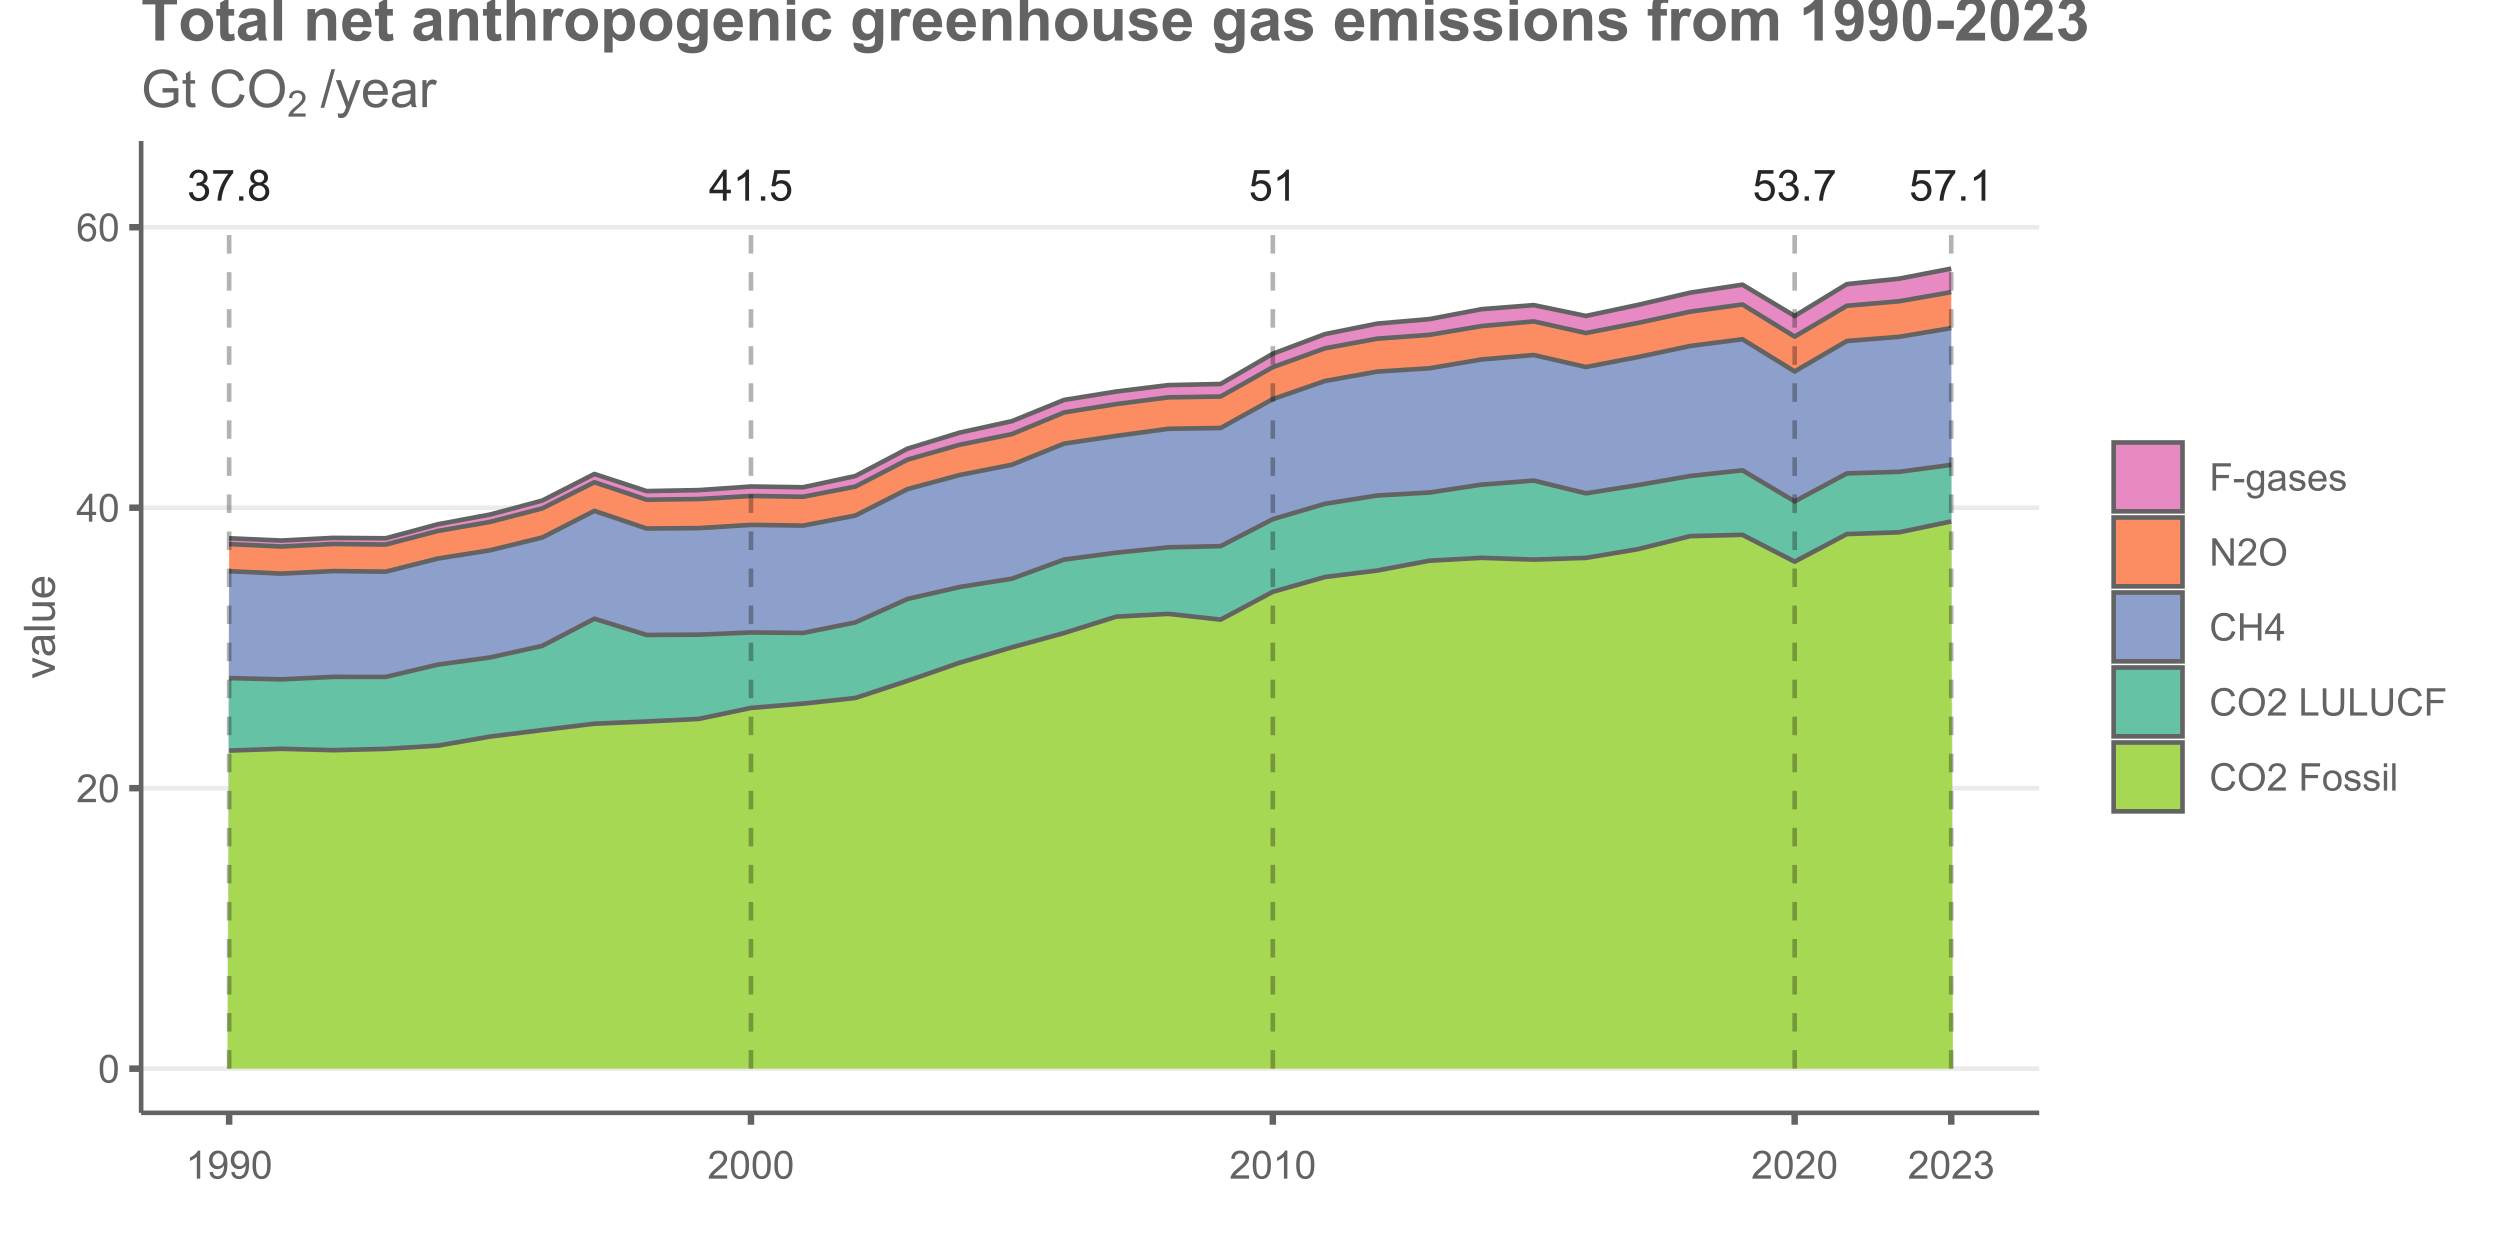 <?xml version="1.0" encoding="UTF-8"?>
<svg xmlns="http://www.w3.org/2000/svg" xmlns:xlink="http://www.w3.org/1999/xlink" width="576pt" height="288pt" viewBox="0 0 576 288" version="1.1">
<defs>
<g>
<symbol overflow="visible" id="glyph0-0">
<path style="stroke:none;" d="M 1.246 0 L 1.246 -6.223 L 6.223 -6.223 L 6.223 0 Z M 1.402 -0.156 L 6.07 -0.156 L 6.07 -6.07 L 1.402 -6.07 Z M 1.402 -0.156 "/>
</symbol>
<symbol overflow="visible" id="glyph0-1">
<path style="stroke:none;" d="M 0.418 -1.883 L 1.293 -2 C 1.391 -1.5 1.562 -1.145 1.805 -0.926 C 2.047 -0.707 2.34 -0.598 2.688 -0.598 C 3.098 -0.598 3.445 -0.738 3.73 -1.023 C 4.012 -1.309 4.152 -1.664 4.156 -2.086 C 4.152 -2.484 4.023 -2.812 3.762 -3.078 C 3.5 -3.336 3.164 -3.469 2.762 -3.473 C 2.594 -3.469 2.391 -3.438 2.145 -3.375 L 2.242 -4.145 C 2.297 -4.133 2.344 -4.129 2.383 -4.133 C 2.754 -4.129 3.09 -4.227 3.387 -4.422 C 3.684 -4.613 3.832 -4.914 3.836 -5.324 C 3.832 -5.641 3.723 -5.906 3.508 -6.121 C 3.289 -6.328 3.008 -6.434 2.668 -6.438 C 2.324 -6.434 2.043 -6.328 1.816 -6.117 C 1.59 -5.902 1.445 -5.578 1.383 -5.152 L 0.504 -5.309 C 0.613 -5.895 0.855 -6.348 1.234 -6.672 C 1.613 -6.992 2.086 -7.152 2.648 -7.156 C 3.039 -7.152 3.395 -7.07 3.723 -6.906 C 4.047 -6.738 4.297 -6.512 4.473 -6.223 C 4.645 -5.934 4.734 -5.625 4.734 -5.305 C 4.734 -4.992 4.648 -4.715 4.484 -4.465 C 4.316 -4.211 4.074 -4.008 3.754 -3.859 C 4.172 -3.762 4.5 -3.559 4.734 -3.254 C 4.969 -2.945 5.086 -2.562 5.086 -2.105 C 5.086 -1.48 4.859 -0.953 4.406 -0.523 C 3.953 -0.09 3.379 0.121 2.684 0.125 C 2.059 0.121 1.539 -0.062 1.125 -0.434 C 0.711 -0.805 0.473 -1.285 0.418 -1.883 Z M 0.418 -1.883 "/>
</symbol>
<symbol overflow="visible" id="glyph0-2">
<path style="stroke:none;" d="M 0.473 -6.195 L 0.473 -7.035 L 5.086 -7.035 L 5.086 -6.355 C 4.633 -5.867 4.18 -5.227 3.734 -4.43 C 3.285 -3.629 2.941 -2.805 2.703 -1.961 C 2.523 -1.363 2.414 -0.711 2.367 0 L 1.469 0 C 1.477 -0.559 1.586 -1.234 1.797 -2.031 C 2.004 -2.824 2.305 -3.59 2.703 -4.328 C 3.094 -5.066 3.516 -5.688 3.965 -6.195 Z M 0.473 -6.195 "/>
</symbol>
<symbol overflow="visible" id="glyph0-3">
<path style="stroke:none;" d="M 0.906 0 L 0.906 -0.996 L 1.902 -0.996 L 1.902 0 Z M 0.906 0 "/>
</symbol>
<symbol overflow="visible" id="glyph0-4">
<path style="stroke:none;" d="M 1.762 -3.867 C 1.395 -4 1.125 -4.188 0.953 -4.434 C 0.777 -4.68 0.691 -4.977 0.691 -5.32 C 0.691 -5.836 0.875 -6.27 1.25 -6.625 C 1.617 -6.977 2.113 -7.152 2.738 -7.156 C 3.355 -7.152 3.855 -6.973 4.238 -6.613 C 4.613 -6.25 4.805 -5.812 4.809 -5.297 C 4.805 -4.965 4.719 -4.676 4.547 -4.434 C 4.375 -4.188 4.109 -4 3.758 -3.867 C 4.191 -3.723 4.527 -3.492 4.758 -3.176 C 4.984 -2.855 5.098 -2.477 5.102 -2.039 C 5.098 -1.43 4.883 -0.914 4.453 -0.5 C 4.023 -0.086 3.457 0.117 2.754 0.121 C 2.047 0.117 1.477 -0.09 1.047 -0.504 C 0.613 -0.918 0.398 -1.438 0.402 -2.062 C 0.398 -2.523 0.516 -2.91 0.754 -3.227 C 0.988 -3.535 1.324 -3.75 1.762 -3.867 Z M 1.586 -5.348 C 1.582 -5.008 1.691 -4.734 1.91 -4.523 C 2.129 -4.309 2.41 -4.199 2.758 -4.203 C 3.09 -4.199 3.367 -4.305 3.586 -4.52 C 3.801 -4.73 3.906 -4.992 3.91 -5.301 C 3.906 -5.617 3.797 -5.887 3.574 -6.109 C 3.352 -6.324 3.074 -6.434 2.746 -6.438 C 2.41 -6.434 2.133 -6.328 1.914 -6.117 C 1.691 -5.902 1.582 -5.645 1.586 -5.348 Z M 1.305 -2.059 C 1.301 -1.805 1.359 -1.562 1.48 -1.332 C 1.594 -1.094 1.77 -0.914 2.008 -0.789 C 2.238 -0.66 2.488 -0.598 2.762 -0.598 C 3.176 -0.598 3.523 -0.73 3.797 -1 C 4.07 -1.27 4.207 -1.613 4.207 -2.027 C 4.207 -2.449 4.066 -2.797 3.785 -3.074 C 3.504 -3.348 3.152 -3.484 2.734 -3.488 C 2.316 -3.484 1.973 -3.348 1.707 -3.078 C 1.434 -2.801 1.301 -2.461 1.305 -2.059 Z M 1.305 -2.059 "/>
</symbol>
<symbol overflow="visible" id="glyph0-5">
<path style="stroke:none;" d="M 3.219 0 L 3.219 -1.707 L 0.125 -1.707 L 0.125 -2.508 L 3.379 -7.129 L 4.094 -7.129 L 4.094 -2.508 L 5.059 -2.508 L 5.059 -1.707 L 4.094 -1.707 L 4.094 0 Z M 3.219 -2.508 L 3.219 -5.723 L 0.988 -2.508 Z M 3.219 -2.508 "/>
</symbol>
<symbol overflow="visible" id="glyph0-6">
<path style="stroke:none;" d="M 3.711 0 L 2.836 0 L 2.836 -5.578 C 2.625 -5.375 2.348 -5.172 2.004 -4.973 C 1.66 -4.77 1.352 -4.621 1.086 -4.523 L 1.086 -5.367 C 1.57 -5.598 2 -5.875 2.367 -6.203 C 2.734 -6.527 2.992 -6.844 3.145 -7.156 L 3.711 -7.156 Z M 3.711 0 "/>
</symbol>
<symbol overflow="visible" id="glyph0-7">
<path style="stroke:none;" d="M 0.414 -1.867 L 1.332 -1.945 C 1.395 -1.496 1.555 -1.156 1.805 -0.934 C 2.055 -0.707 2.352 -0.598 2.703 -0.598 C 3.121 -0.598 3.48 -0.754 3.773 -1.074 C 4.062 -1.387 4.207 -1.809 4.211 -2.34 C 4.207 -2.832 4.066 -3.227 3.789 -3.52 C 3.508 -3.805 3.141 -3.949 2.688 -3.953 C 2.402 -3.949 2.148 -3.887 1.926 -3.762 C 1.695 -3.633 1.516 -3.465 1.391 -3.262 L 0.57 -3.371 L 1.258 -7.031 L 4.805 -7.031 L 4.805 -6.195 L 1.961 -6.195 L 1.574 -4.277 C 2 -4.574 2.449 -4.723 2.922 -4.727 C 3.543 -4.723 4.066 -4.508 4.496 -4.078 C 4.922 -3.648 5.137 -3.094 5.141 -2.418 C 5.137 -1.77 4.949 -1.211 4.574 -0.742 C 4.117 -0.168 3.492 0.117 2.703 0.121 C 2.051 0.117 1.523 -0.062 1.113 -0.422 C 0.703 -0.785 0.469 -1.266 0.414 -1.867 Z M 0.414 -1.867 "/>
</symbol>
<symbol overflow="visible" id="glyph1-0">
<path style="stroke:none;" d="M 1.125 0 L 1.125 -5.625 L 5.625 -5.625 L 5.625 0 Z M 1.266 -0.141 L 5.484 -0.141 L 5.484 -5.484 L 1.266 -5.484 Z M 1.266 -0.141 "/>
</symbol>
<symbol overflow="visible" id="glyph1-1">
<path style="stroke:none;" d="M 0.375 -3.176 C 0.375 -3.938 0.453 -4.551 0.609 -5.016 C 0.766 -5.477 0.996 -5.832 1.305 -6.09 C 1.613 -6.34 2.004 -6.469 2.473 -6.469 C 2.816 -6.469 3.117 -6.398 3.383 -6.258 C 3.641 -6.117 3.855 -5.914 4.027 -5.656 C 4.195 -5.391 4.332 -5.074 4.43 -4.699 C 4.523 -4.324 4.57 -3.816 4.574 -3.176 C 4.57 -2.418 4.492 -1.805 4.34 -1.344 C 4.184 -0.875 3.953 -0.52 3.645 -0.27 C 3.332 -0.02 2.941 0.105 2.473 0.109 C 1.852 0.105 1.363 -0.113 1.012 -0.559 C 0.586 -1.09 0.375 -1.965 0.375 -3.176 Z M 1.188 -3.176 C 1.184 -2.117 1.309 -1.41 1.559 -1.062 C 1.805 -0.711 2.109 -0.539 2.473 -0.539 C 2.836 -0.539 3.141 -0.715 3.391 -1.066 C 3.637 -1.418 3.762 -2.121 3.762 -3.176 C 3.762 -4.238 3.637 -4.941 3.391 -5.289 C 3.141 -5.637 2.832 -5.812 2.465 -5.812 C 2.102 -5.812 1.812 -5.656 1.594 -5.352 C 1.32 -4.957 1.184 -4.234 1.188 -3.176 Z M 1.188 -3.176 "/>
</symbol>
<symbol overflow="visible" id="glyph1-2">
<path style="stroke:none;" d="M 4.531 -0.762 L 4.531 0 L 0.273 0 C 0.266 -0.188 0.297 -0.371 0.363 -0.551 C 0.473 -0.84 0.645 -1.125 0.883 -1.406 C 1.121 -1.688 1.469 -2.012 1.922 -2.383 C 2.617 -2.953 3.09 -3.406 3.34 -3.746 C 3.586 -4.078 3.707 -4.398 3.711 -4.699 C 3.707 -5.012 3.594 -5.273 3.371 -5.488 C 3.145 -5.703 2.855 -5.812 2.496 -5.812 C 2.113 -5.812 1.809 -5.695 1.582 -5.469 C 1.352 -5.238 1.234 -4.926 1.234 -4.523 L 0.422 -4.605 C 0.477 -5.211 0.684 -5.672 1.047 -5.992 C 1.41 -6.309 1.898 -6.469 2.516 -6.469 C 3.129 -6.469 3.617 -6.297 3.98 -5.953 C 4.34 -5.609 4.523 -5.184 4.523 -4.68 C 4.523 -4.418 4.469 -4.164 4.363 -3.918 C 4.258 -3.668 4.082 -3.406 3.84 -3.133 C 3.59 -2.855 3.184 -2.477 2.617 -2 C 2.141 -1.598 1.836 -1.328 1.703 -1.188 C 1.566 -1.043 1.457 -0.902 1.371 -0.762 Z M 4.531 -0.762 "/>
</symbol>
<symbol overflow="visible" id="glyph1-3">
<path style="stroke:none;" d="M 2.91 0 L 2.91 -1.543 L 0.113 -1.543 L 0.113 -2.266 L 3.055 -6.441 L 3.699 -6.441 L 3.699 -2.266 L 4.57 -2.266 L 4.57 -1.543 L 3.699 -1.543 L 3.699 0 Z M 2.91 -2.266 L 2.91 -5.172 L 0.891 -2.266 Z M 2.91 -2.266 "/>
</symbol>
<symbol overflow="visible" id="glyph1-4">
<path style="stroke:none;" d="M 4.477 -4.863 L 3.691 -4.805 C 3.621 -5.113 3.52 -5.336 3.391 -5.48 C 3.176 -5.703 2.914 -5.816 2.602 -5.82 C 2.348 -5.816 2.125 -5.746 1.938 -5.609 C 1.684 -5.422 1.488 -5.156 1.348 -4.812 C 1.203 -4.461 1.129 -3.965 1.125 -3.32 C 1.312 -3.609 1.543 -3.824 1.824 -3.969 C 2.098 -4.105 2.387 -4.176 2.688 -4.18 C 3.215 -4.176 3.664 -3.984 4.035 -3.598 C 4.406 -3.207 4.594 -2.703 4.594 -2.094 C 4.594 -1.684 4.504 -1.309 4.332 -0.965 C 4.152 -0.617 3.914 -0.352 3.613 -0.168 C 3.305 0.016 2.957 0.105 2.574 0.109 C 1.91 0.105 1.375 -0.133 0.961 -0.617 C 0.547 -1.098 0.34 -1.898 0.34 -3.016 C 0.34 -4.258 0.566 -5.164 1.027 -5.73 C 1.426 -6.223 1.969 -6.469 2.648 -6.469 C 3.156 -6.469 3.57 -6.324 3.895 -6.043 C 4.219 -5.754 4.414 -5.363 4.477 -4.863 Z M 1.25 -2.086 C 1.246 -1.812 1.305 -1.551 1.422 -1.305 C 1.535 -1.051 1.695 -0.859 1.906 -0.734 C 2.109 -0.602 2.328 -0.539 2.562 -0.539 C 2.891 -0.539 3.18 -0.672 3.422 -0.941 C 3.664 -1.211 3.785 -1.578 3.785 -2.043 C 3.785 -2.484 3.664 -2.836 3.426 -3.094 C 3.188 -3.352 2.891 -3.48 2.531 -3.48 C 2.172 -3.48 1.867 -3.352 1.621 -3.094 C 1.371 -2.836 1.246 -2.5 1.25 -2.086 Z M 1.25 -2.086 "/>
</symbol>
<symbol overflow="visible" id="glyph1-5">
<path style="stroke:none;" d="M 3.352 0 L 2.562 0 L 2.562 -5.039 C 2.367 -4.859 2.117 -4.676 1.812 -4.496 C 1.5 -4.309 1.223 -4.172 0.98 -4.086 L 0.98 -4.852 C 1.418 -5.059 1.805 -5.309 2.141 -5.605 C 2.469 -5.898 2.703 -6.188 2.844 -6.469 L 3.352 -6.469 Z M 3.352 0 "/>
</symbol>
<symbol overflow="visible" id="glyph1-6">
<path style="stroke:none;" d="M 0.492 -1.488 L 1.254 -1.559 C 1.316 -1.199 1.438 -0.938 1.621 -0.781 C 1.801 -0.617 2.035 -0.539 2.32 -0.539 C 2.562 -0.539 2.773 -0.594 2.957 -0.707 C 3.141 -0.816 3.293 -0.965 3.41 -1.152 C 3.527 -1.336 3.625 -1.586 3.703 -1.906 C 3.781 -2.219 3.82 -2.543 3.824 -2.875 C 3.82 -2.906 3.82 -2.957 3.82 -3.031 C 3.66 -2.777 3.441 -2.574 3.168 -2.418 C 2.891 -2.258 2.594 -2.18 2.281 -2.184 C 1.742 -2.18 1.293 -2.371 0.926 -2.762 C 0.559 -3.145 0.375 -3.656 0.375 -4.293 C 0.375 -4.945 0.566 -5.473 0.953 -5.871 C 1.336 -6.27 1.816 -6.469 2.398 -6.469 C 2.812 -6.469 3.195 -6.355 3.547 -6.129 C 3.891 -5.902 4.156 -5.578 4.34 -5.164 C 4.516 -4.742 4.605 -4.141 4.609 -3.352 C 4.605 -2.527 4.516 -1.871 4.34 -1.387 C 4.16 -0.898 3.895 -0.527 3.543 -0.273 C 3.188 -0.02 2.773 0.105 2.305 0.109 C 1.797 0.105 1.387 -0.031 1.066 -0.309 C 0.746 -0.586 0.555 -0.98 0.492 -1.488 Z M 3.73 -4.332 C 3.727 -4.785 3.605 -5.148 3.367 -5.414 C 3.125 -5.68 2.836 -5.812 2.496 -5.812 C 2.145 -5.812 1.836 -5.668 1.578 -5.383 C 1.312 -5.094 1.184 -4.723 1.188 -4.266 C 1.184 -3.855 1.309 -3.52 1.559 -3.266 C 1.805 -3.008 2.109 -2.883 2.473 -2.883 C 2.84 -2.883 3.141 -3.008 3.375 -3.266 C 3.609 -3.52 3.727 -3.875 3.73 -4.332 Z M 3.73 -4.332 "/>
</symbol>
<symbol overflow="visible" id="glyph1-7">
<path style="stroke:none;" d="M 0.379 -1.699 L 1.168 -1.805 C 1.254 -1.355 1.41 -1.031 1.633 -0.836 C 1.848 -0.637 2.113 -0.539 2.43 -0.539 C 2.801 -0.539 3.113 -0.668 3.371 -0.926 C 3.625 -1.184 3.754 -1.504 3.758 -1.887 C 3.754 -2.246 3.637 -2.543 3.402 -2.781 C 3.164 -3.016 2.863 -3.133 2.496 -3.137 C 2.348 -3.133 2.16 -3.105 1.938 -3.051 L 2.027 -3.742 C 2.078 -3.734 2.117 -3.73 2.152 -3.734 C 2.488 -3.73 2.793 -3.82 3.062 -3.996 C 3.332 -4.172 3.469 -4.441 3.469 -4.812 C 3.469 -5.098 3.367 -5.34 3.172 -5.531 C 2.973 -5.723 2.723 -5.816 2.414 -5.82 C 2.105 -5.816 1.848 -5.719 1.645 -5.527 C 1.438 -5.332 1.305 -5.043 1.25 -4.656 L 0.457 -4.797 C 0.551 -5.324 0.77 -5.734 1.113 -6.031 C 1.457 -6.32 1.883 -6.469 2.395 -6.469 C 2.742 -6.469 3.066 -6.391 3.363 -6.242 C 3.66 -6.086 3.887 -5.883 4.043 -5.625 C 4.199 -5.363 4.277 -5.086 4.281 -4.793 C 4.277 -4.512 4.203 -4.258 4.055 -4.031 C 3.906 -3.805 3.684 -3.621 3.391 -3.488 C 3.77 -3.398 4.066 -3.219 4.281 -2.941 C 4.488 -2.664 4.594 -2.316 4.598 -1.902 C 4.594 -1.336 4.387 -0.859 3.98 -0.473 C 3.566 -0.082 3.051 0.109 2.426 0.113 C 1.859 0.109 1.387 -0.055 1.016 -0.391 C 0.641 -0.727 0.43 -1.164 0.379 -1.699 Z M 0.379 -1.699 "/>
</symbol>
<symbol overflow="visible" id="glyph2-0">
<path style="stroke:none;" d="M 0 -1.25 L -6.25 -1.25 L -6.25 -6.25 L 0 -6.25 Z M -0.156 -1.406 L -0.156 -6.094 L -6.094 -6.094 L -6.094 -1.406 Z M -0.156 -1.406 "/>
</symbol>
<symbol overflow="visible" id="glyph2-1">
<path style="stroke:none;" d="M 0 -2.102 L -5.188 -0.129 L -5.188 -1.055 L -2.078 -2.168 C -1.742 -2.285 -1.395 -2.395 -1.035 -2.5 C -1.305 -2.574 -1.633 -2.684 -2.023 -2.828 L -5.188 -3.98 L -5.188 -4.883 L 0 -2.922 Z M 0 -2.102 "/>
</symbol>
<symbol overflow="visible" id="glyph2-2">
<path style="stroke:none;" d="M -0.641 -4.043 C -0.359 -3.715 -0.164 -3.398 -0.051 -3.102 C 0.062 -2.797 0.117 -2.477 0.117 -2.133 C 0.117 -1.562 -0.02 -1.125 -0.301 -0.82 C -0.574 -0.516 -0.93 -0.363 -1.367 -0.363 C -1.617 -0.363 -1.852 -0.418 -2.062 -0.535 C -2.273 -0.645 -2.441 -0.797 -2.566 -0.988 C -2.691 -1.172 -2.785 -1.383 -2.855 -1.621 C -2.898 -1.789 -2.945 -2.051 -2.988 -2.402 C -3.074 -3.113 -3.172 -3.633 -3.289 -3.969 C -3.406 -3.969 -3.484 -3.973 -3.52 -3.977 C -3.875 -3.973 -4.129 -3.891 -4.277 -3.727 C -4.473 -3.5 -4.57 -3.164 -4.574 -2.727 C -4.57 -2.309 -4.496 -2.004 -4.355 -1.809 C -4.207 -1.609 -3.953 -1.465 -3.59 -1.371 L -3.707 -0.512 C -4.07 -0.586 -4.367 -0.715 -4.598 -0.898 C -4.82 -1.074 -4.996 -1.336 -5.121 -1.676 C -5.242 -2.012 -5.301 -2.402 -5.305 -2.852 C -5.301 -3.293 -5.25 -3.652 -5.148 -3.93 C -5.043 -4.203 -4.91 -4.406 -4.754 -4.539 C -4.59 -4.668 -4.391 -4.758 -4.156 -4.812 C -4 -4.84 -3.73 -4.855 -3.344 -4.859 L -2.172 -4.859 C -1.352 -4.855 -0.836 -4.875 -0.621 -4.914 C -0.402 -4.949 -0.195 -5.023 0 -5.137 L 0 -4.219 C -0.18 -4.125 -0.391 -4.066 -0.641 -4.043 Z M -2.602 -3.969 C -2.469 -3.648 -2.355 -3.172 -2.27 -2.535 C -2.215 -2.172 -2.156 -1.914 -2.094 -1.766 C -2.023 -1.613 -1.93 -1.5 -1.809 -1.418 C -1.68 -1.336 -1.539 -1.293 -1.391 -1.297 C -1.152 -1.293 -0.957 -1.383 -0.805 -1.562 C -0.645 -1.738 -0.566 -2 -0.57 -2.344 C -0.566 -2.68 -0.641 -2.98 -0.793 -3.246 C -0.938 -3.508 -1.141 -3.699 -1.402 -3.828 C -1.598 -3.918 -1.891 -3.965 -2.281 -3.969 Z M -2.602 -3.969 "/>
</symbol>
<symbol overflow="visible" id="glyph2-3">
<path style="stroke:none;" d="M 0 -0.641 L -7.156 -0.641 L -7.156 -1.52 L 0 -1.52 Z M 0 -0.641 "/>
</symbol>
<symbol overflow="visible" id="glyph2-4">
<path style="stroke:none;" d="M 0 -4.059 L -0.762 -4.059 C -0.176 -3.652 0.117 -3.105 0.117 -2.414 C 0.117 -2.105 0.059 -1.816 -0.059 -1.555 C -0.176 -1.285 -0.32 -1.09 -0.5 -0.965 C -0.672 -0.836 -0.891 -0.746 -1.152 -0.695 C -1.32 -0.656 -1.594 -0.637 -1.973 -0.641 L -5.188 -0.641 L -5.188 -1.52 L -2.309 -1.52 C -1.848 -1.516 -1.539 -1.535 -1.383 -1.57 C -1.148 -1.625 -0.965 -1.742 -0.836 -1.922 C -0.703 -2.102 -0.637 -2.32 -0.641 -2.586 C -0.637 -2.848 -0.703 -3.098 -0.84 -3.328 C -0.973 -3.559 -1.156 -3.723 -1.391 -3.82 C -1.621 -3.914 -1.961 -3.961 -2.406 -3.965 L -5.188 -3.965 L -5.188 -4.844 L 0 -4.844 Z M 0 -4.059 "/>
</symbol>
<symbol overflow="visible" id="glyph2-5">
<path style="stroke:none;" d="M -1.668 -4.211 L -1.559 -5.117 C -1.027 -4.969 -0.613 -4.703 -0.32 -4.32 C -0.027 -3.93 0.117 -3.438 0.117 -2.836 C 0.117 -2.078 -0.113 -1.477 -0.582 -1.031 C -1.047 -0.586 -1.703 -0.363 -2.547 -0.367 C -3.418 -0.363 -4.098 -0.586 -4.582 -1.039 C -5.062 -1.484 -5.301 -2.07 -5.305 -2.789 C -5.301 -3.48 -5.066 -4.047 -4.594 -4.488 C -4.121 -4.926 -3.457 -5.145 -2.602 -5.148 C -2.547 -5.145 -2.469 -5.141 -2.367 -5.141 L -2.367 -1.273 C -1.797 -1.305 -1.359 -1.469 -1.059 -1.758 C -0.754 -2.047 -0.602 -2.406 -0.605 -2.844 C -0.602 -3.16 -0.688 -3.434 -0.859 -3.664 C -1.027 -3.891 -1.297 -4.074 -1.668 -4.211 Z M -3.09 -1.324 L -3.09 -4.219 C -3.523 -4.18 -3.852 -4.066 -4.07 -3.887 C -4.406 -3.605 -4.574 -3.242 -4.578 -2.797 C -4.574 -2.391 -4.441 -2.051 -4.172 -1.777 C -3.902 -1.5 -3.539 -1.352 -3.09 -1.324 Z M -3.09 -1.324 "/>
</symbol>
<symbol overflow="visible" id="glyph3-0">
<path style="stroke:none;" d="M 1.102 0 L 1.102 -5.5 L 5.5 -5.5 L 5.5 0 Z M 1.238 -0.137 L 5.363 -0.137 L 5.363 -5.363 L 1.238 -5.363 Z M 1.238 -0.137 "/>
</symbol>
<symbol overflow="visible" id="glyph3-1">
<path style="stroke:none;" d="M 0.723 0 L 0.723 -6.301 L 4.973 -6.301 L 4.973 -5.555 L 1.555 -5.555 L 1.555 -3.605 L 4.512 -3.605 L 4.512 -2.863 L 1.555 -2.863 L 1.555 0 Z M 0.723 0 "/>
</symbol>
<symbol overflow="visible" id="glyph3-2">
<path style="stroke:none;" d="M 0.281 -1.891 L 0.281 -2.668 L 2.656 -2.668 L 2.656 -1.891 Z M 0.281 -1.891 "/>
</symbol>
<symbol overflow="visible" id="glyph3-3">
<path style="stroke:none;" d="M 0.438 0.379 L 1.191 0.488 C 1.219 0.719 1.309 0.891 1.453 0.996 C 1.645 1.137 1.906 1.207 2.238 1.211 C 2.598 1.207 2.871 1.137 3.066 0.996 C 3.258 0.852 3.391 0.648 3.465 0.395 C 3.5 0.234 3.52 -0.094 3.52 -0.598 C 3.18 -0.199 2.758 0 2.258 0 C 1.625 0 1.141 -0.227 0.801 -0.68 C 0.453 -1.133 0.281 -1.676 0.285 -2.309 C 0.281 -2.742 0.359 -3.141 0.52 -3.512 C 0.676 -3.879 0.906 -4.164 1.207 -4.367 C 1.504 -4.562 1.855 -4.664 2.262 -4.668 C 2.797 -4.664 3.238 -4.445 3.594 -4.012 L 3.594 -4.562 L 4.305 -4.562 L 4.305 -0.617 C 4.301 0.094 4.227 0.594 4.086 0.891 C 3.938 1.188 3.711 1.422 3.398 1.594 C 3.086 1.766 2.699 1.852 2.242 1.852 C 1.695 1.852 1.254 1.727 0.922 1.484 C 0.586 1.234 0.426 0.867 0.438 0.379 Z M 1.078 -2.363 C 1.078 -1.762 1.195 -1.324 1.434 -1.051 C 1.672 -0.773 1.969 -0.637 2.328 -0.641 C 2.68 -0.637 2.98 -0.773 3.223 -1.051 C 3.461 -1.32 3.578 -1.75 3.582 -2.336 C 3.578 -2.895 3.457 -3.316 3.211 -3.602 C 2.961 -3.883 2.66 -4.023 2.316 -4.027 C 1.969 -4.023 1.676 -3.883 1.438 -3.605 C 1.195 -3.324 1.078 -2.91 1.078 -2.363 Z M 1.078 -2.363 "/>
</symbol>
<symbol overflow="visible" id="glyph3-4">
<path style="stroke:none;" d="M 3.559 -0.562 C 3.27 -0.32 2.996 -0.148 2.73 -0.047 C 2.465 0.051 2.18 0.098 1.879 0.102 C 1.375 0.098 0.988 -0.02 0.719 -0.266 C 0.449 -0.508 0.316 -0.82 0.316 -1.203 C 0.316 -1.422 0.367 -1.629 0.469 -1.816 C 0.57 -2 0.703 -2.148 0.871 -2.262 C 1.031 -2.371 1.215 -2.453 1.426 -2.516 C 1.574 -2.551 1.805 -2.59 2.113 -2.629 C 2.734 -2.703 3.195 -2.793 3.492 -2.895 C 3.492 -3 3.492 -3.066 3.496 -3.098 C 3.492 -3.41 3.418 -3.633 3.277 -3.766 C 3.074 -3.938 2.781 -4.023 2.398 -4.027 C 2.031 -4.023 1.762 -3.961 1.59 -3.836 C 1.414 -3.707 1.289 -3.48 1.207 -3.16 L 0.453 -3.262 C 0.516 -3.582 0.629 -3.844 0.789 -4.043 C 0.945 -4.242 1.172 -4.395 1.473 -4.504 C 1.77 -4.609 2.117 -4.664 2.508 -4.668 C 2.898 -4.664 3.215 -4.617 3.457 -4.527 C 3.699 -4.434 3.879 -4.32 3.996 -4.184 C 4.109 -4.043 4.188 -3.867 4.238 -3.656 C 4.258 -3.523 4.27 -3.285 4.273 -2.945 L 4.273 -1.914 C 4.27 -1.191 4.289 -0.734 4.324 -0.547 C 4.355 -0.352 4.418 -0.172 4.52 0 L 3.711 0 C 3.629 -0.16 3.578 -0.348 3.559 -0.562 Z M 3.492 -2.289 C 3.211 -2.172 2.789 -2.074 2.23 -2 C 1.91 -1.949 1.684 -1.898 1.555 -1.844 C 1.422 -1.785 1.32 -1.699 1.25 -1.59 C 1.176 -1.477 1.141 -1.355 1.145 -1.227 C 1.141 -1.016 1.219 -0.844 1.379 -0.707 C 1.531 -0.57 1.762 -0.504 2.062 -0.504 C 2.359 -0.504 2.621 -0.566 2.855 -0.699 C 3.086 -0.824 3.258 -1.004 3.367 -1.234 C 3.449 -1.406 3.492 -1.664 3.492 -2.008 Z M 3.492 -2.289 "/>
</symbol>
<symbol overflow="visible" id="glyph3-5">
<path style="stroke:none;" d="M 0.27 -1.363 L 1.035 -1.484 C 1.078 -1.172 1.199 -0.938 1.395 -0.777 C 1.59 -0.609 1.863 -0.527 2.219 -0.531 C 2.57 -0.527 2.832 -0.602 3.008 -0.75 C 3.176 -0.895 3.262 -1.062 3.266 -1.258 C 3.262 -1.43 3.188 -1.566 3.039 -1.672 C 2.93 -1.734 2.664 -1.824 2.246 -1.934 C 1.676 -2.074 1.285 -2.195 1.066 -2.305 C 0.848 -2.406 0.68 -2.551 0.566 -2.738 C 0.453 -2.918 0.398 -3.125 0.398 -3.352 C 0.398 -3.555 0.445 -3.742 0.539 -3.914 C 0.633 -4.086 0.758 -4.23 0.918 -4.348 C 1.039 -4.434 1.203 -4.508 1.41 -4.574 C 1.617 -4.633 1.84 -4.664 2.078 -4.668 C 2.434 -4.664 2.75 -4.613 3.023 -4.512 C 3.293 -4.406 3.492 -4.266 3.621 -4.09 C 3.75 -3.914 3.84 -3.68 3.891 -3.387 L 3.133 -3.281 C 3.098 -3.516 2.996 -3.699 2.832 -3.832 C 2.664 -3.965 2.434 -4.031 2.137 -4.031 C 1.777 -4.031 1.523 -3.973 1.375 -3.855 C 1.223 -3.738 1.148 -3.598 1.148 -3.441 C 1.148 -3.34 1.18 -3.25 1.242 -3.172 C 1.305 -3.086 1.402 -3.02 1.539 -2.965 C 1.613 -2.934 1.84 -2.867 2.223 -2.766 C 2.766 -2.617 3.148 -2.496 3.367 -2.406 C 3.582 -2.312 3.75 -2.176 3.875 -2 C 3.996 -1.82 4.059 -1.602 4.062 -1.34 C 4.059 -1.078 3.984 -0.836 3.836 -0.609 C 3.684 -0.383 3.465 -0.207 3.184 -0.082 C 2.895 0.039 2.574 0.098 2.223 0.102 C 1.625 0.098 1.172 -0.02 0.863 -0.266 C 0.551 -0.508 0.355 -0.875 0.27 -1.363 Z M 0.27 -1.363 "/>
</symbol>
<symbol overflow="visible" id="glyph3-6">
<path style="stroke:none;" d="M 3.703 -1.469 L 4.504 -1.371 C 4.375 -0.902 4.141 -0.539 3.801 -0.285 C 3.461 -0.027 3.027 0.098 2.496 0.102 C 1.828 0.098 1.297 -0.102 0.906 -0.512 C 0.512 -0.918 0.316 -1.496 0.32 -2.242 C 0.316 -3.008 0.516 -3.605 0.914 -4.031 C 1.309 -4.453 1.82 -4.664 2.453 -4.668 C 3.059 -4.664 3.555 -4.457 3.945 -4.043 C 4.328 -3.629 4.523 -3.043 4.527 -2.289 C 4.523 -2.242 4.523 -2.176 4.523 -2.086 L 1.121 -2.086 C 1.145 -1.582 1.289 -1.195 1.547 -0.93 C 1.801 -0.66 2.117 -0.527 2.5 -0.531 C 2.781 -0.527 3.023 -0.602 3.227 -0.754 C 3.426 -0.902 3.586 -1.141 3.703 -1.469 Z M 1.164 -2.719 L 3.711 -2.719 C 3.672 -3.102 3.578 -3.387 3.422 -3.582 C 3.172 -3.879 2.852 -4.031 2.461 -4.031 C 2.105 -4.031 1.805 -3.91 1.566 -3.672 C 1.32 -3.434 1.188 -3.117 1.164 -2.719 Z M 1.164 -2.719 "/>
</symbol>
<symbol overflow="visible" id="glyph3-7">
<path style="stroke:none;" d="M 0.672 0 L 0.672 -6.301 L 1.527 -6.301 L 4.836 -1.352 L 4.836 -6.301 L 5.633 -6.301 L 5.633 0 L 4.777 0 L 1.469 -4.949 L 1.469 0 Z M 0.672 0 "/>
</symbol>
<symbol overflow="visible" id="glyph3-8">
<path style="stroke:none;" d="M 4.43 -0.742 L 4.43 0 L 0.266 0 C 0.258 -0.188 0.289 -0.367 0.355 -0.539 C 0.461 -0.82 0.629 -1.098 0.863 -1.375 C 1.094 -1.648 1.434 -1.965 1.879 -2.328 C 2.562 -2.887 3.023 -3.332 3.266 -3.664 C 3.5 -3.988 3.621 -4.301 3.625 -4.594 C 3.621 -4.898 3.512 -5.156 3.297 -5.367 C 3.074 -5.578 2.789 -5.684 2.441 -5.684 C 2.066 -5.684 1.77 -5.57 1.547 -5.348 C 1.32 -5.125 1.207 -4.816 1.207 -4.422 L 0.414 -4.504 C 0.465 -5.094 0.668 -5.543 1.027 -5.855 C 1.379 -6.164 1.855 -6.32 2.457 -6.324 C 3.059 -6.32 3.539 -6.152 3.891 -5.82 C 4.242 -5.484 4.418 -5.07 4.422 -4.578 C 4.418 -4.32 4.367 -4.074 4.266 -3.832 C 4.164 -3.59 3.992 -3.332 3.754 -3.062 C 3.512 -2.793 3.113 -2.426 2.562 -1.957 C 2.094 -1.566 1.797 -1.301 1.664 -1.16 C 1.531 -1.02 1.422 -0.879 1.34 -0.742 Z M 4.43 -0.742 "/>
</symbol>
<symbol overflow="visible" id="glyph3-9">
<path style="stroke:none;" d="M 0.426 -3.066 C 0.422 -4.109 0.703 -4.93 1.266 -5.523 C 1.828 -6.113 2.551 -6.41 3.441 -6.41 C 4.02 -6.41 4.543 -6.27 5.012 -5.992 C 5.477 -5.715 5.836 -5.328 6.082 -4.832 C 6.324 -4.332 6.445 -3.77 6.449 -3.141 C 6.445 -2.5 6.316 -1.926 6.062 -1.426 C 5.801 -0.918 5.434 -0.539 4.965 -0.281 C 4.488 -0.023 3.98 0.105 3.438 0.109 C 2.84 0.105 2.309 -0.035 1.848 -0.32 C 1.379 -0.605 1.027 -0.996 0.785 -1.496 C 0.543 -1.988 0.422 -2.512 0.426 -3.066 Z M 1.285 -3.055 C 1.281 -2.293 1.484 -1.695 1.895 -1.262 C 2.301 -0.82 2.816 -0.602 3.434 -0.605 C 4.059 -0.602 4.574 -0.824 4.98 -1.266 C 5.387 -1.707 5.59 -2.332 5.59 -3.145 C 5.59 -3.656 5.5 -4.105 5.328 -4.488 C 5.152 -4.871 4.902 -5.168 4.57 -5.379 C 4.234 -5.59 3.859 -5.695 3.445 -5.695 C 2.855 -5.695 2.348 -5.492 1.922 -5.086 C 1.496 -4.68 1.281 -4 1.285 -3.055 Z M 1.285 -3.055 "/>
</symbol>
<symbol overflow="visible" id="glyph3-10">
<path style="stroke:none;" d="M 5.172 -2.207 L 6.008 -2 C 5.828 -1.312 5.516 -0.789 5.062 -0.43 C 4.609 -0.07 4.055 0.105 3.398 0.109 C 2.719 0.105 2.164 -0.031 1.742 -0.305 C 1.312 -0.582 0.988 -0.98 0.77 -1.508 C 0.543 -2.027 0.434 -2.59 0.438 -3.195 C 0.434 -3.848 0.559 -4.422 0.812 -4.91 C 1.062 -5.398 1.418 -5.77 1.883 -6.023 C 2.344 -6.277 2.855 -6.402 3.41 -6.406 C 4.039 -6.402 4.566 -6.242 5 -5.926 C 5.426 -5.602 5.727 -5.152 5.898 -4.57 L 5.078 -4.379 C 4.93 -4.832 4.719 -5.168 4.441 -5.379 C 4.164 -5.59 3.812 -5.695 3.395 -5.695 C 2.906 -5.695 2.504 -5.578 2.18 -5.344 C 1.852 -5.109 1.621 -4.797 1.492 -4.41 C 1.359 -4.016 1.293 -3.613 1.297 -3.203 C 1.293 -2.664 1.371 -2.195 1.531 -1.797 C 1.684 -1.395 1.926 -1.098 2.258 -0.902 C 2.586 -0.703 2.945 -0.602 3.332 -0.605 C 3.797 -0.602 4.191 -0.738 4.516 -1.008 C 4.836 -1.277 5.055 -1.676 5.172 -2.207 Z M 5.172 -2.207 "/>
</symbol>
<symbol overflow="visible" id="glyph3-11">
<path style="stroke:none;" d="M 0.703 0 L 0.703 -6.301 L 1.539 -6.301 L 1.539 -3.711 L 4.812 -3.711 L 4.812 -6.301 L 5.645 -6.301 L 5.645 0 L 4.812 0 L 4.812 -2.969 L 1.539 -2.969 L 1.539 0 Z M 0.703 0 "/>
</symbol>
<symbol overflow="visible" id="glyph3-12">
<path style="stroke:none;" d="M 2.844 0 L 2.844 -1.508 L 0.113 -1.508 L 0.113 -2.219 L 2.988 -6.301 L 3.617 -6.301 L 3.617 -2.219 L 4.469 -2.219 L 4.469 -1.508 L 3.617 -1.508 L 3.617 0 Z M 2.844 -2.219 L 2.844 -5.059 L 0.871 -2.219 Z M 2.844 -2.219 "/>
</symbol>
<symbol overflow="visible" id="glyph3-13">
<path style="stroke:none;" d=""/>
</symbol>
<symbol overflow="visible" id="glyph3-14">
<path style="stroke:none;" d="M 0.645 0 L 0.645 -6.301 L 1.477 -6.301 L 1.477 -0.742 L 4.582 -0.742 L 4.582 0 Z M 0.645 0 "/>
</symbol>
<symbol overflow="visible" id="glyph3-15">
<path style="stroke:none;" d="M 4.812 -6.301 L 5.645 -6.301 L 5.645 -2.66 C 5.641 -2.027 5.57 -1.523 5.43 -1.152 C 5.285 -0.777 5.027 -0.473 4.652 -0.242 C 4.277 -0.008 3.785 0.105 3.184 0.109 C 2.59 0.105 2.109 0.008 1.734 -0.195 C 1.359 -0.398 1.09 -0.695 0.93 -1.082 C 0.77 -1.465 0.691 -1.992 0.691 -2.66 L 0.691 -6.301 L 1.527 -6.301 L 1.527 -2.664 C 1.523 -2.113 1.574 -1.711 1.68 -1.453 C 1.777 -1.195 1.953 -0.996 2.203 -0.855 C 2.449 -0.715 2.75 -0.645 3.109 -0.645 C 3.723 -0.645 4.16 -0.781 4.422 -1.059 C 4.68 -1.336 4.809 -1.871 4.812 -2.664 Z M 4.812 -6.301 "/>
</symbol>
<symbol overflow="visible" id="glyph3-16">
<path style="stroke:none;" d="M 0.293 -2.281 C 0.293 -3.125 0.527 -3.754 0.996 -4.16 C 1.387 -4.496 1.863 -4.664 2.434 -4.668 C 3.059 -4.664 3.57 -4.457 3.969 -4.051 C 4.363 -3.637 4.562 -3.07 4.566 -2.348 C 4.562 -1.758 4.477 -1.297 4.301 -0.961 C 4.125 -0.625 3.867 -0.363 3.535 -0.176 C 3.195 0.008 2.828 0.098 2.434 0.102 C 1.789 0.098 1.273 -0.102 0.883 -0.512 C 0.488 -0.918 0.293 -1.508 0.293 -2.281 Z M 1.086 -2.281 C 1.082 -1.695 1.211 -1.258 1.469 -0.969 C 1.723 -0.672 2.043 -0.527 2.434 -0.531 C 2.812 -0.527 3.133 -0.672 3.391 -0.969 C 3.645 -1.258 3.773 -1.707 3.773 -2.309 C 3.773 -2.871 3.645 -3.297 3.387 -3.59 C 3.129 -3.879 2.809 -4.023 2.434 -4.027 C 2.043 -4.023 1.723 -3.879 1.469 -3.594 C 1.211 -3.301 1.082 -2.863 1.086 -2.281 Z M 1.086 -2.281 "/>
</symbol>
<symbol overflow="visible" id="glyph3-17">
<path style="stroke:none;" d="M 0.586 -5.41 L 0.586 -6.301 L 1.359 -6.301 L 1.359 -5.41 Z M 0.586 0 L 0.586 -4.562 L 1.359 -4.562 L 1.359 0 Z M 0.586 0 "/>
</symbol>
<symbol overflow="visible" id="glyph3-18">
<path style="stroke:none;" d="M 0.562 0 L 0.562 -6.301 L 1.336 -6.301 L 1.336 0 Z M 0.562 0 "/>
</symbol>
<symbol overflow="visible" id="glyph4-0">
<path style="stroke:none;" d="M 1.5 0 L 1.5 -7.5 L 7.5 -7.5 L 7.5 0 Z M 1.688 -0.188 L 7.312 -0.188 L 7.312 -7.312 L 1.688 -7.312 Z M 1.688 -0.188 "/>
</symbol>
<symbol overflow="visible" id="glyph4-1">
<path style="stroke:none;" d="M 4.945 -3.367 L 4.945 -4.375 L 8.586 -4.383 L 8.586 -1.195 C 8.023 -0.75 7.449 -0.414 6.855 -0.188 C 6.262 0.035 5.652 0.145 5.027 0.148 C 4.184 0.145 3.414 -0.031 2.727 -0.395 C 2.035 -0.754 1.516 -1.277 1.168 -1.961 C 0.812 -2.645 0.637 -3.41 0.641 -4.254 C 0.637 -5.09 0.812 -5.867 1.164 -6.594 C 1.512 -7.312 2.016 -7.852 2.672 -8.207 C 3.328 -8.555 4.082 -8.73 4.938 -8.734 C 5.559 -8.73 6.121 -8.629 6.621 -8.434 C 7.121 -8.23 7.516 -7.953 7.805 -7.594 C 8.09 -7.234 8.305 -6.766 8.453 -6.188 L 7.43 -5.906 C 7.297 -6.344 7.137 -6.688 6.949 -6.938 C 6.758 -7.188 6.484 -7.387 6.129 -7.539 C 5.77 -7.688 5.375 -7.762 4.945 -7.766 C 4.422 -7.762 3.973 -7.684 3.598 -7.527 C 3.219 -7.367 2.91 -7.16 2.68 -6.902 C 2.445 -6.645 2.266 -6.359 2.141 -6.055 C 1.918 -5.52 1.809 -4.945 1.812 -4.324 C 1.809 -3.559 1.941 -2.918 2.207 -2.402 C 2.469 -1.887 2.852 -1.504 3.355 -1.254 C 3.859 -1.004 4.395 -0.879 4.961 -0.879 C 5.453 -0.879 5.934 -0.973 6.406 -1.16 C 6.871 -1.348 7.227 -1.551 7.469 -1.77 L 7.469 -3.367 Z M 4.945 -3.367 "/>
</symbol>
<symbol overflow="visible" id="glyph4-2">
<path style="stroke:none;" d="M 3.094 -0.945 L 3.246 -0.012 C 2.949 0.051 2.684 0.082 2.449 0.082 C 2.066 0.082 1.77 0.023 1.559 -0.098 C 1.348 -0.219 1.199 -0.379 1.113 -0.578 C 1.027 -0.773 0.984 -1.188 0.984 -1.82 L 0.984 -5.402 L 0.211 -5.402 L 0.211 -6.223 L 0.984 -6.223 L 0.984 -7.766 L 2.031 -8.398 L 2.031 -6.223 L 3.094 -6.223 L 3.094 -5.402 L 2.031 -5.402 L 2.031 -1.766 C 2.027 -1.461 2.047 -1.27 2.086 -1.184 C 2.125 -1.098 2.184 -1.027 2.27 -0.977 C 2.352 -0.926 2.473 -0.902 2.633 -0.902 C 2.742 -0.902 2.898 -0.914 3.094 -0.945 Z M 3.094 -0.945 "/>
</symbol>
<symbol overflow="visible" id="glyph4-3">
<path style="stroke:none;" d="M 7.055 -3.012 L 8.191 -2.727 C 7.953 -1.789 7.523 -1.078 6.906 -0.586 C 6.285 -0.098 5.527 0.145 4.633 0.148 C 3.707 0.145 2.953 -0.039 2.375 -0.418 C 1.793 -0.793 1.352 -1.34 1.051 -2.055 C 0.746 -2.77 0.598 -3.539 0.598 -4.359 C 0.598 -5.254 0.766 -6.031 1.109 -6.699 C 1.449 -7.363 1.938 -7.871 2.57 -8.215 C 3.199 -8.559 3.895 -8.73 4.652 -8.734 C 5.512 -8.73 6.234 -8.512 6.82 -8.078 C 7.406 -7.637 7.812 -7.023 8.047 -6.234 L 6.926 -5.969 C 6.723 -6.59 6.434 -7.047 6.059 -7.336 C 5.68 -7.621 5.203 -7.762 4.629 -7.766 C 3.969 -7.762 3.414 -7.605 2.973 -7.289 C 2.527 -6.969 2.219 -6.543 2.039 -6.012 C 1.859 -5.48 1.77 -4.93 1.77 -4.367 C 1.77 -3.633 1.875 -2.996 2.086 -2.449 C 2.297 -1.902 2.629 -1.496 3.082 -1.23 C 3.531 -0.961 4.016 -0.824 4.539 -0.828 C 5.176 -0.824 5.715 -1.008 6.156 -1.379 C 6.598 -1.742 6.898 -2.289 7.055 -3.012 Z M 7.055 -3.012 "/>
</symbol>
<symbol overflow="visible" id="glyph4-4">
<path style="stroke:none;" d="M 0.578 -4.184 C 0.574 -5.605 0.957 -6.719 1.727 -7.531 C 2.488 -8.336 3.477 -8.742 4.695 -8.742 C 5.484 -8.742 6.199 -8.551 6.836 -8.172 C 7.473 -7.793 7.957 -7.266 8.293 -6.586 C 8.625 -5.906 8.793 -5.137 8.797 -4.281 C 8.793 -3.41 8.617 -2.633 8.27 -1.945 C 7.914 -1.258 7.418 -0.734 6.773 -0.383 C 6.125 -0.027 5.43 0.145 4.688 0.148 C 3.879 0.145 3.156 -0.047 2.52 -0.438 C 1.879 -0.824 1.395 -1.359 1.07 -2.039 C 0.738 -2.715 0.574 -3.43 0.578 -4.184 Z M 1.75 -4.164 C 1.746 -3.129 2.023 -2.312 2.586 -1.719 C 3.141 -1.121 3.84 -0.824 4.68 -0.828 C 5.535 -0.824 6.238 -1.125 6.793 -1.73 C 7.344 -2.328 7.621 -3.184 7.625 -4.289 C 7.621 -4.984 7.504 -5.594 7.27 -6.117 C 7.031 -6.641 6.684 -7.043 6.23 -7.332 C 5.77 -7.617 5.262 -7.762 4.699 -7.766 C 3.895 -7.762 3.199 -7.484 2.621 -6.934 C 2.035 -6.379 1.746 -5.457 1.75 -4.164 Z M 1.75 -4.164 "/>
</symbol>
<symbol overflow="visible" id="glyph4-5">
<path style="stroke:none;" d="M 0 0.148 L 2.492 -8.734 L 3.336 -8.734 L 0.852 0.148 Z M 0 0.148 "/>
</symbol>
<symbol overflow="visible" id="glyph4-6">
<path style="stroke:none;" d="M 0.742 2.398 L 0.625 1.406 C 0.855 1.469 1.059 1.5 1.23 1.5 C 1.465 1.5 1.652 1.461 1.793 1.383 C 1.934 1.305 2.047 1.195 2.141 1.055 C 2.203 0.949 2.312 0.688 2.461 0.27 C 2.48 0.207 2.512 0.121 2.555 0.012 L 0.195 -6.223 L 1.328 -6.223 L 2.625 -2.617 C 2.789 -2.16 2.938 -1.68 3.078 -1.18 C 3.195 -1.66 3.34 -2.133 3.508 -2.594 L 4.84 -6.223 L 5.895 -6.223 L 3.527 0.105 C 3.273 0.789 3.074 1.258 2.938 1.516 C 2.746 1.863 2.531 2.117 2.293 2.281 C 2.047 2.438 1.758 2.52 1.422 2.523 C 1.215 2.52 0.988 2.477 0.742 2.398 Z M 0.742 2.398 "/>
</symbol>
<symbol overflow="visible" id="glyph4-7">
<path style="stroke:none;" d="M 5.051 -2.004 L 6.141 -1.867 C 5.969 -1.23 5.648 -0.738 5.184 -0.387 C 4.719 -0.035 4.125 0.141 3.406 0.141 C 2.492 0.141 1.77 -0.137 1.238 -0.699 C 0.699 -1.254 0.434 -2.043 0.438 -3.059 C 0.434 -4.105 0.703 -4.918 1.246 -5.496 C 1.781 -6.074 2.48 -6.363 3.344 -6.363 C 4.176 -6.363 4.855 -6.078 5.383 -5.512 C 5.91 -4.945 6.176 -4.148 6.176 -3.125 C 6.176 -3.059 6.172 -2.965 6.172 -2.844 L 1.531 -2.844 C 1.562 -2.156 1.758 -1.633 2.109 -1.27 C 2.457 -0.906 2.891 -0.727 3.41 -0.727 C 3.797 -0.727 4.125 -0.828 4.402 -1.031 C 4.672 -1.234 4.891 -1.559 5.051 -2.004 Z M 1.586 -3.711 L 5.062 -3.711 C 5.016 -4.227 4.883 -4.621 4.664 -4.887 C 4.328 -5.293 3.891 -5.496 3.359 -5.496 C 2.871 -5.496 2.465 -5.332 2.137 -5.008 C 1.805 -4.684 1.621 -4.25 1.586 -3.711 Z M 1.586 -3.711 "/>
</symbol>
<symbol overflow="visible" id="glyph4-8">
<path style="stroke:none;" d="M 4.852 -0.766 C 4.461 -0.434 4.082 -0.199 3.723 -0.062 C 3.355 0.074 2.969 0.141 2.562 0.141 C 1.875 0.141 1.352 -0.023 0.984 -0.359 C 0.617 -0.688 0.434 -1.117 0.434 -1.641 C 0.434 -1.945 0.5 -2.223 0.641 -2.473 C 0.777 -2.723 0.961 -2.926 1.188 -3.082 C 1.41 -3.234 1.664 -3.348 1.945 -3.43 C 2.152 -3.477 2.465 -3.531 2.883 -3.586 C 3.734 -3.688 4.359 -3.809 4.766 -3.949 C 4.766 -4.09 4.77 -4.18 4.77 -4.227 C 4.77 -4.648 4.668 -4.953 4.469 -5.133 C 4.199 -5.371 3.801 -5.488 3.27 -5.492 C 2.77 -5.488 2.402 -5.402 2.168 -5.23 C 1.934 -5.055 1.758 -4.746 1.648 -4.305 L 0.617 -4.445 C 0.707 -4.887 0.863 -5.242 1.078 -5.516 C 1.289 -5.781 1.598 -5.992 2.008 -6.141 C 2.41 -6.289 2.883 -6.363 3.422 -6.363 C 3.953 -6.363 4.383 -6.301 4.715 -6.176 C 5.047 -6.051 5.293 -5.891 5.449 -5.703 C 5.605 -5.512 5.715 -5.273 5.777 -4.984 C 5.809 -4.805 5.824 -4.48 5.828 -4.016 L 5.828 -2.609 C 5.824 -1.625 5.848 -1.004 5.895 -0.746 C 5.941 -0.484 6.031 -0.238 6.164 0 L 5.062 0 C 4.953 -0.219 4.883 -0.473 4.852 -0.766 Z M 4.766 -3.125 C 4.375 -2.965 3.801 -2.832 3.039 -2.727 C 2.605 -2.66 2.301 -2.59 2.121 -2.516 C 1.941 -2.434 1.801 -2.32 1.703 -2.172 C 1.605 -2.02 1.559 -1.852 1.559 -1.672 C 1.559 -1.387 1.664 -1.152 1.875 -0.969 C 2.086 -0.777 2.398 -0.684 2.812 -0.688 C 3.219 -0.684 3.578 -0.773 3.895 -0.953 C 4.211 -1.129 4.445 -1.371 4.594 -1.68 C 4.707 -1.918 4.762 -2.27 4.766 -2.734 Z M 4.766 -3.125 "/>
</symbol>
<symbol overflow="visible" id="glyph4-9">
<path style="stroke:none;" d="M 0.781 0 L 0.781 -6.223 L 1.727 -6.223 L 1.727 -5.281 C 1.969 -5.719 2.191 -6.012 2.398 -6.152 C 2.602 -6.293 2.828 -6.363 3.078 -6.363 C 3.43 -6.363 3.793 -6.25 4.16 -6.023 L 3.797 -5.047 C 3.539 -5.195 3.281 -5.273 3.023 -5.273 C 2.793 -5.273 2.586 -5.203 2.402 -5.066 C 2.215 -4.926 2.082 -4.734 2.008 -4.488 C 1.891 -4.113 1.832 -3.703 1.836 -3.258 L 1.836 0 Z M 0.781 0 "/>
</symbol>
<symbol overflow="visible" id="glyph5-0">
<path style="stroke:none;" d="M 0.602 0 L 0.602 -7.5 L 6.602 -7.5 L 6.602 0 Z M 0.789 -0.188 L 6.414 -0.188 L 6.414 -7.312 L 0.789 -7.312 Z M 0.789 -0.188 "/>
</symbol>
<symbol overflow="visible" id="glyph5-1">
<path style="stroke:none;" d=""/>
</symbol>
<symbol overflow="visible" id="glyph6-0">
<path style="stroke:none;" d="M 1.051 0 L 1.051 -5.25 L 5.25 -5.25 L 5.25 0 Z M 1.18 -0.133 L 5.117 -0.133 L 5.117 -5.117 L 1.18 -5.117 Z M 1.18 -0.133 "/>
</symbol>
<symbol overflow="visible" id="glyph6-1">
<path style="stroke:none;" d="M 4.23 -0.711 L 4.23 0 L 0.254 0 C 0.246 -0.176 0.277 -0.344 0.34 -0.512 C 0.441 -0.777 0.602 -1.047 0.824 -1.312 C 1.047 -1.574 1.371 -1.875 1.793 -2.223 C 2.445 -2.754 2.887 -3.18 3.117 -3.496 C 3.344 -3.805 3.457 -4.102 3.461 -4.383 C 3.457 -4.676 3.352 -4.922 3.148 -5.125 C 2.938 -5.324 2.664 -5.426 2.328 -5.426 C 1.969 -5.426 1.688 -5.316 1.477 -5.105 C 1.262 -4.887 1.152 -4.594 1.152 -4.219 L 0.395 -4.297 C 0.441 -4.859 0.637 -5.293 0.98 -5.594 C 1.316 -5.887 1.773 -6.035 2.348 -6.039 C 2.922 -6.035 3.379 -5.875 3.715 -5.559 C 4.051 -5.234 4.219 -4.836 4.219 -4.367 C 4.219 -4.125 4.168 -3.891 4.07 -3.656 C 3.973 -3.422 3.809 -3.176 3.582 -2.922 C 3.348 -2.664 2.969 -2.312 2.445 -1.867 C 2 -1.492 1.715 -1.238 1.59 -1.109 C 1.461 -0.973 1.359 -0.84 1.281 -0.711 Z M 4.23 -0.711 "/>
</symbol>
<symbol overflow="visible" id="glyph7-0">
<path style="stroke:none;" d="M 1.75 0 L 1.75 -8.75 L 8.75 -8.75 L 8.75 0 Z M 1.969 -0.219 L 8.531 -0.219 L 8.531 -8.531 L 1.969 -8.531 Z M 1.969 -0.219 "/>
</symbol>
<symbol overflow="visible" id="glyph7-1">
<path style="stroke:none;" d="M 3.273 0 L 3.273 -8.328 L 0.301 -8.328 L 0.301 -10.023 L 8.266 -10.023 L 8.266 -8.328 L 5.297 -8.328 L 5.297 0 Z M 3.273 0 "/>
</symbol>
<symbol overflow="visible" id="glyph7-2">
<path style="stroke:none;" d="M 0.562 -3.734 C 0.562 -4.367 0.719 -4.984 1.031 -5.582 C 1.344 -6.18 1.789 -6.637 2.367 -6.949 C 2.945 -7.262 3.59 -7.418 4.301 -7.422 C 5.395 -7.418 6.293 -7.062 7 -6.352 C 7.699 -5.641 8.051 -4.738 8.055 -3.648 C 8.051 -2.551 7.695 -1.641 6.988 -0.918 C 6.277 -0.195 5.387 0.164 4.312 0.164 C 3.648 0.164 3.012 0.016 2.41 -0.285 C 1.801 -0.586 1.344 -1.027 1.031 -1.609 C 0.719 -2.188 0.562 -2.895 0.562 -3.734 Z M 2.531 -3.629 C 2.531 -2.906 2.699 -2.355 3.043 -1.977 C 3.379 -1.59 3.801 -1.398 4.305 -1.402 C 4.805 -1.398 5.227 -1.59 5.566 -1.977 C 5.906 -2.355 6.074 -2.914 6.078 -3.645 C 6.074 -4.355 5.906 -4.902 5.566 -5.285 C 5.227 -5.668 4.805 -5.859 4.305 -5.859 C 3.801 -5.859 3.379 -5.668 3.043 -5.285 C 2.699 -4.902 2.531 -4.348 2.531 -3.629 Z M 2.531 -3.629 "/>
</symbol>
<symbol overflow="visible" id="glyph7-3">
<path style="stroke:none;" d="M 4.336 -7.258 L 4.336 -5.727 L 3.023 -5.727 L 3.023 -2.805 C 3.023 -2.207 3.035 -1.859 3.059 -1.766 C 3.082 -1.664 3.137 -1.586 3.23 -1.523 C 3.316 -1.461 3.426 -1.43 3.555 -1.43 C 3.73 -1.43 3.988 -1.488 4.328 -1.613 L 4.492 -0.125 C 4.043 0.07 3.535 0.164 2.973 0.164 C 2.621 0.164 2.309 0.109 2.035 -0.008 C 1.754 -0.121 1.551 -0.273 1.426 -0.461 C 1.293 -0.645 1.203 -0.895 1.156 -1.211 C 1.109 -1.434 1.09 -1.883 1.094 -2.562 L 1.094 -5.727 L 0.211 -5.727 L 0.211 -7.258 L 1.094 -7.258 L 1.094 -8.703 L 3.023 -9.824 L 3.023 -7.258 Z M 4.336 -7.258 "/>
</symbol>
<symbol overflow="visible" id="glyph7-4">
<path style="stroke:none;" d="M 2.441 -5.047 L 0.695 -5.359 C 0.891 -6.059 1.227 -6.578 1.707 -6.918 C 2.184 -7.25 2.898 -7.418 3.844 -7.422 C 4.695 -7.418 5.332 -7.316 5.754 -7.117 C 6.172 -6.914 6.465 -6.656 6.641 -6.348 C 6.809 -6.031 6.895 -5.461 6.898 -4.629 L 6.875 -2.387 C 6.871 -1.746 6.902 -1.277 6.969 -0.973 C 7.027 -0.668 7.145 -0.344 7.312 0 L 5.414 0 C 5.363 -0.125 5.301 -0.312 5.23 -0.566 C 5.195 -0.68 5.172 -0.754 5.16 -0.793 C 4.828 -0.469 4.477 -0.23 4.105 -0.074 C 3.73 0.086 3.332 0.164 2.914 0.164 C 2.16 0.164 1.57 -0.039 1.145 -0.445 C 0.711 -0.852 0.496 -1.363 0.5 -1.984 C 0.496 -2.391 0.594 -2.754 0.793 -3.078 C 0.984 -3.398 1.262 -3.645 1.617 -3.816 C 1.969 -3.984 2.477 -4.137 3.145 -4.266 C 4.039 -4.434 4.66 -4.59 5.012 -4.738 L 5.012 -4.93 C 5.008 -5.297 4.918 -5.562 4.738 -5.719 C 4.555 -5.875 4.211 -5.953 3.703 -5.953 C 3.359 -5.953 3.09 -5.883 2.902 -5.75 C 2.707 -5.613 2.555 -5.379 2.441 -5.047 Z M 5.012 -3.484 C 4.762 -3.402 4.371 -3.305 3.84 -3.191 C 3.305 -3.078 2.957 -2.969 2.797 -2.859 C 2.543 -2.68 2.418 -2.453 2.422 -2.18 C 2.418 -1.91 2.52 -1.676 2.723 -1.48 C 2.922 -1.281 3.176 -1.184 3.484 -1.188 C 3.832 -1.184 4.164 -1.297 4.477 -1.531 C 4.711 -1.699 4.863 -1.914 4.938 -2.168 C 4.984 -2.332 5.008 -2.641 5.012 -3.102 Z M 5.012 -3.484 "/>
</symbol>
<symbol overflow="visible" id="glyph7-5">
<path style="stroke:none;" d="M 1.004 0 L 1.004 -10.023 L 2.926 -10.023 L 2.926 0 Z M 1.004 0 "/>
</symbol>
<symbol overflow="visible" id="glyph7-6">
<path style="stroke:none;" d=""/>
</symbol>
<symbol overflow="visible" id="glyph7-7">
<path style="stroke:none;" d="M 7.609 0 L 5.688 0 L 5.688 -3.703 C 5.684 -4.488 5.641 -4.996 5.562 -5.227 C 5.477 -5.453 5.344 -5.629 5.164 -5.762 C 4.977 -5.887 4.758 -5.953 4.5 -5.953 C 4.164 -5.953 3.863 -5.859 3.602 -5.68 C 3.336 -5.492 3.156 -5.25 3.059 -4.953 C 2.961 -4.648 2.91 -4.094 2.914 -3.289 L 2.914 0 L 0.992 0 L 0.992 -7.258 L 2.773 -7.258 L 2.773 -6.195 C 3.406 -7.008 4.207 -7.418 5.168 -7.422 C 5.59 -7.418 5.977 -7.34 6.328 -7.191 C 6.68 -7.035 6.945 -6.844 7.125 -6.609 C 7.305 -6.371 7.43 -6.102 7.504 -5.801 C 7.57 -5.5 7.605 -5.07 7.609 -4.512 Z M 7.609 0 "/>
</symbol>
<symbol overflow="visible" id="glyph7-8">
<path style="stroke:none;" d="M 5.211 -2.312 L 7.125 -1.988 C 6.875 -1.285 6.484 -0.754 5.957 -0.387 C 5.422 -0.02 4.758 0.164 3.965 0.164 C 2.699 0.164 1.766 -0.246 1.164 -1.074 C 0.684 -1.73 0.445 -2.566 0.445 -3.574 C 0.445 -4.777 0.758 -5.719 1.387 -6.398 C 2.016 -7.078 2.812 -7.418 3.773 -7.422 C 4.852 -7.418 5.703 -7.062 6.328 -6.352 C 6.953 -5.641 7.25 -4.547 7.227 -3.078 L 2.414 -3.078 C 2.426 -2.504 2.578 -2.062 2.875 -1.746 C 3.168 -1.43 3.539 -1.27 3.984 -1.273 C 4.285 -1.27 4.535 -1.352 4.742 -1.52 C 4.945 -1.68 5.102 -1.945 5.211 -2.312 Z M 5.32 -4.25 C 5.305 -4.805 5.16 -5.23 4.887 -5.52 C 4.613 -5.809 4.281 -5.953 3.891 -5.953 C 3.469 -5.953 3.121 -5.801 2.852 -5.496 C 2.574 -5.191 2.438 -4.773 2.445 -4.25 Z M 5.32 -4.25 "/>
</symbol>
<symbol overflow="visible" id="glyph7-9">
<path style="stroke:none;" d="M 2.918 -10.023 L 2.918 -6.336 C 3.535 -7.055 4.273 -7.418 5.141 -7.422 C 5.578 -7.418 5.977 -7.336 6.336 -7.176 C 6.688 -7.008 6.957 -6.797 7.141 -6.547 C 7.316 -6.289 7.438 -6.008 7.508 -5.699 C 7.57 -5.387 7.605 -4.906 7.609 -4.258 L 7.609 0 L 5.688 0 L 5.688 -3.836 C 5.684 -4.594 5.648 -5.078 5.578 -5.285 C 5.504 -5.488 5.375 -5.648 5.191 -5.773 C 5.004 -5.891 4.773 -5.953 4.5 -5.953 C 4.18 -5.953 3.891 -5.875 3.641 -5.719 C 3.387 -5.562 3.203 -5.328 3.09 -5.02 C 2.973 -4.707 2.918 -4.246 2.918 -3.637 L 2.918 0 L 1 0 L 1 -10.023 Z M 2.918 -10.023 "/>
</symbol>
<symbol overflow="visible" id="glyph7-10">
<path style="stroke:none;" d="M 2.844 0 L 0.922 0 L 0.922 -7.258 L 2.707 -7.258 L 2.707 -6.227 C 3.012 -6.715 3.285 -7.035 3.531 -7.191 C 3.773 -7.34 4.051 -7.418 4.359 -7.422 C 4.797 -7.418 5.219 -7.297 5.625 -7.062 L 5.031 -5.387 C 4.707 -5.594 4.406 -5.699 4.129 -5.703 C 3.859 -5.699 3.633 -5.625 3.445 -5.48 C 3.258 -5.328 3.109 -5.062 3.004 -4.676 C 2.895 -4.285 2.84 -3.473 2.844 -2.242 Z M 2.844 0 "/>
</symbol>
<symbol overflow="visible" id="glyph7-11">
<path style="stroke:none;" d="M 0.949 -7.258 L 2.742 -7.258 L 2.742 -6.195 C 2.973 -6.555 3.285 -6.852 3.684 -7.082 C 4.078 -7.305 4.52 -7.418 5.004 -7.422 C 5.848 -7.418 6.562 -7.086 7.148 -6.43 C 7.734 -5.766 8.027 -4.848 8.031 -3.672 C 8.027 -2.457 7.73 -1.516 7.141 -0.844 C 6.547 -0.172 5.832 0.164 4.992 0.164 C 4.59 0.164 4.223 0.086 3.898 -0.074 C 3.57 -0.23 3.23 -0.504 2.871 -0.895 L 2.871 2.762 L 0.949 2.762 Z M 2.852 -3.754 C 2.848 -2.938 3.008 -2.336 3.336 -1.945 C 3.656 -1.555 4.051 -1.359 4.52 -1.359 C 4.961 -1.359 5.332 -1.535 5.633 -1.895 C 5.926 -2.25 6.074 -2.84 6.078 -3.656 C 6.074 -4.414 5.922 -4.977 5.617 -5.352 C 5.309 -5.719 4.93 -5.906 4.484 -5.906 C 4.012 -5.906 3.625 -5.723 3.316 -5.363 C 3.004 -4.996 2.848 -4.461 2.852 -3.754 Z M 2.852 -3.754 "/>
</symbol>
<symbol overflow="visible" id="glyph7-12">
<path style="stroke:none;" d="M 0.828 0.477 L 3.023 0.746 C 3.059 0.996 3.141 1.172 3.273 1.273 C 3.453 1.406 3.742 1.477 4.137 1.477 C 4.637 1.477 5.012 1.398 5.266 1.25 C 5.43 1.148 5.559 0.988 5.648 0.766 C 5.703 0.605 5.73 0.312 5.734 -0.117 L 5.734 -1.176 C 5.16 -0.391 4.438 0 3.562 0 C 2.586 0 1.812 -0.41 1.242 -1.238 C 0.797 -1.887 0.574 -2.699 0.574 -3.672 C 0.574 -4.887 0.867 -5.816 1.453 -6.457 C 2.039 -7.098 2.766 -7.418 3.637 -7.422 C 4.531 -7.418 5.273 -7.023 5.859 -6.242 L 5.859 -7.258 L 7.656 -7.258 L 7.656 -0.746 C 7.652 0.113 7.582 0.75 7.445 1.176 C 7.301 1.598 7.102 1.93 6.852 2.172 C 6.594 2.41 6.254 2.598 5.828 2.738 C 5.398 2.871 4.859 2.941 4.211 2.945 C 2.98 2.941 2.109 2.73 1.594 2.312 C 1.078 1.887 0.82 1.352 0.82 0.711 C 0.82 0.645 0.82 0.566 0.828 0.477 Z M 2.543 -3.781 C 2.543 -3.008 2.691 -2.445 2.988 -2.086 C 3.285 -1.727 3.652 -1.547 4.094 -1.551 C 4.559 -1.547 4.953 -1.73 5.281 -2.102 C 5.602 -2.465 5.766 -3.008 5.77 -3.734 C 5.766 -4.48 5.609 -5.039 5.305 -5.406 C 4.992 -5.77 4.602 -5.953 4.129 -5.953 C 3.664 -5.953 3.285 -5.773 2.988 -5.418 C 2.691 -5.059 2.543 -4.512 2.543 -3.781 Z M 2.543 -3.781 "/>
</symbol>
<symbol overflow="visible" id="glyph7-13">
<path style="stroke:none;" d="M 1.004 -8.242 L 1.004 -10.023 L 2.926 -10.023 L 2.926 -8.242 Z M 1.004 0 L 1.004 -7.258 L 2.926 -7.258 L 2.926 0 Z M 1.004 0 "/>
</symbol>
<symbol overflow="visible" id="glyph7-14">
<path style="stroke:none;" d="M 7.336 -5.113 L 5.441 -4.773 C 5.375 -5.148 5.23 -5.434 5.004 -5.625 C 4.777 -5.816 4.484 -5.91 4.129 -5.914 C 3.648 -5.91 3.266 -5.746 2.98 -5.418 C 2.695 -5.086 2.555 -4.531 2.555 -3.758 C 2.555 -2.895 2.699 -2.289 2.988 -1.934 C 3.277 -1.578 3.664 -1.398 4.156 -1.402 C 4.516 -1.398 4.816 -1.504 5.051 -1.711 C 5.281 -1.918 5.445 -2.273 5.543 -2.781 L 7.43 -2.461 C 7.234 -1.594 6.855 -0.938 6.301 -0.5 C 5.742 -0.055 5 0.164 4.066 0.164 C 3.004 0.164 2.156 -0.168 1.527 -0.84 C 0.895 -1.504 0.578 -2.434 0.582 -3.625 C 0.578 -4.82 0.895 -5.754 1.531 -6.422 C 2.16 -7.086 3.02 -7.418 4.102 -7.422 C 4.984 -7.418 5.688 -7.227 6.211 -6.852 C 6.73 -6.469 7.105 -5.891 7.336 -5.113 Z M 7.336 -5.113 "/>
</symbol>
<symbol overflow="visible" id="glyph7-15">
<path style="stroke:none;" d="M 5.781 0 L 5.781 -1.086 C 5.516 -0.695 5.168 -0.391 4.738 -0.172 C 4.305 0.055 3.852 0.164 3.375 0.164 C 2.887 0.164 2.449 0.059 2.062 -0.156 C 1.676 -0.367 1.395 -0.668 1.223 -1.059 C 1.047 -1.445 0.961 -1.98 0.965 -2.664 L 0.965 -7.258 L 2.883 -7.258 L 2.883 -3.922 C 2.883 -2.898 2.918 -2.273 2.988 -2.047 C 3.059 -1.812 3.188 -1.633 3.375 -1.5 C 3.562 -1.363 3.797 -1.293 4.086 -1.297 C 4.41 -1.293 4.707 -1.383 4.969 -1.566 C 5.227 -1.746 5.402 -1.973 5.504 -2.238 C 5.598 -2.504 5.648 -3.156 5.648 -4.195 L 5.648 -7.258 L 7.566 -7.258 L 7.566 0 Z M 5.781 0 "/>
</symbol>
<symbol overflow="visible" id="glyph7-16">
<path style="stroke:none;" d="M 0.328 -2.07 L 2.258 -2.367 C 2.336 -1.992 2.504 -1.707 2.754 -1.512 C 3.004 -1.316 3.355 -1.219 3.809 -1.223 C 4.305 -1.219 4.676 -1.309 4.93 -1.496 C 5.094 -1.621 5.18 -1.793 5.18 -2.008 C 5.18 -2.152 5.133 -2.273 5.047 -2.371 C 4.945 -2.461 4.73 -2.547 4.402 -2.625 C 2.848 -2.965 1.867 -3.277 1.457 -3.562 C 0.879 -3.953 0.59 -4.496 0.594 -5.195 C 0.59 -5.824 0.84 -6.352 1.34 -6.781 C 1.836 -7.203 2.605 -7.418 3.648 -7.422 C 4.641 -7.418 5.379 -7.258 5.863 -6.938 C 6.344 -6.613 6.676 -6.133 6.863 -5.504 L 5.051 -5.168 C 4.973 -5.449 4.824 -5.664 4.609 -5.816 C 4.391 -5.965 4.082 -6.039 3.684 -6.043 C 3.176 -6.039 2.812 -5.969 2.598 -5.832 C 2.449 -5.727 2.379 -5.598 2.379 -5.441 C 2.379 -5.301 2.441 -5.184 2.57 -5.094 C 2.738 -4.961 3.336 -4.781 4.363 -4.551 C 5.383 -4.316 6.098 -4.031 6.508 -3.699 C 6.906 -3.355 7.105 -2.879 7.109 -2.27 C 7.105 -1.602 6.828 -1.031 6.273 -0.555 C 5.715 -0.074 4.895 0.164 3.809 0.164 C 2.816 0.164 2.031 -0.035 1.457 -0.438 C 0.879 -0.836 0.504 -1.379 0.328 -2.07 Z M 0.328 -2.07 "/>
</symbol>
<symbol overflow="visible" id="glyph7-17">
<path style="stroke:none;" d="M 0.859 -7.258 L 2.633 -7.258 L 2.633 -6.27 C 3.262 -7.035 4.016 -7.418 4.895 -7.422 C 5.355 -7.418 5.762 -7.324 6.105 -7.137 C 6.445 -6.945 6.723 -6.656 6.945 -6.27 C 7.258 -6.656 7.602 -6.945 7.977 -7.137 C 8.344 -7.324 8.738 -7.418 9.16 -7.422 C 9.691 -7.418 10.145 -7.309 10.512 -7.098 C 10.879 -6.879 11.152 -6.562 11.34 -6.145 C 11.469 -5.832 11.535 -5.332 11.539 -4.641 L 11.539 0 L 9.617 0 L 9.617 -4.148 C 9.613 -4.867 9.551 -5.332 9.422 -5.543 C 9.242 -5.816 8.969 -5.953 8.602 -5.953 C 8.328 -5.953 8.074 -5.871 7.84 -5.707 C 7.602 -5.543 7.43 -5.301 7.328 -4.984 C 7.223 -4.668 7.172 -4.168 7.172 -3.484 L 7.172 0 L 5.25 0 L 5.25 -3.977 C 5.25 -4.684 5.215 -5.141 5.148 -5.344 C 5.078 -5.547 4.973 -5.699 4.828 -5.801 C 4.684 -5.902 4.488 -5.953 4.246 -5.953 C 3.945 -5.953 3.68 -5.871 3.445 -5.715 C 3.207 -5.551 3.035 -5.32 2.934 -5.023 C 2.828 -4.719 2.777 -4.223 2.781 -3.527 L 2.781 0 L 0.859 0 Z M 0.859 -7.258 "/>
</symbol>
<symbol overflow="visible" id="glyph7-18">
<path style="stroke:none;" d="M 0.164 -7.258 L 1.23 -7.258 L 1.23 -7.805 C 1.23 -8.414 1.293 -8.867 1.426 -9.172 C 1.551 -9.469 1.789 -9.715 2.141 -9.906 C 2.484 -10.094 2.926 -10.188 3.465 -10.191 C 4.008 -10.188 4.543 -10.105 5.07 -9.945 L 4.812 -8.605 C 4.504 -8.676 4.211 -8.711 3.93 -8.715 C 3.652 -8.711 3.453 -8.648 3.332 -8.52 C 3.211 -8.391 3.152 -8.141 3.152 -7.773 L 3.152 -7.258 L 4.586 -7.258 L 4.586 -5.75 L 3.152 -5.75 L 3.152 0 L 1.23 0 L 1.23 -5.75 L 0.164 -5.75 Z M 0.164 -7.258 "/>
</symbol>
<symbol overflow="visible" id="glyph7-19">
<path style="stroke:none;" d="M 5.508 0 L 3.59 0 L 3.59 -7.238 C 2.883 -6.578 2.055 -6.094 1.109 -5.781 L 1.109 -7.527 C 1.605 -7.688 2.152 -8 2.742 -8.461 C 3.328 -8.918 3.73 -9.449 3.953 -10.062 L 5.508 -10.062 Z M 5.508 0 "/>
</symbol>
<symbol overflow="visible" id="glyph7-20">
<path style="stroke:none;" d="M 0.637 -2.316 L 2.496 -2.523 C 2.539 -2.141 2.656 -1.859 2.848 -1.68 C 3.039 -1.496 3.293 -1.406 3.609 -1.406 C 4.004 -1.406 4.34 -1.586 4.621 -1.953 C 4.898 -2.312 5.078 -3.07 5.156 -4.227 C 4.672 -3.66 4.066 -3.379 3.344 -3.383 C 2.551 -3.379 1.871 -3.684 1.301 -4.297 C 0.73 -4.902 0.445 -5.695 0.445 -6.672 C 0.445 -7.684 0.746 -8.504 1.352 -9.129 C 1.953 -9.75 2.723 -10.059 3.656 -10.062 C 4.672 -10.059 5.504 -9.668 6.156 -8.883 C 6.809 -8.094 7.137 -6.801 7.137 -5.004 C 7.137 -3.172 6.797 -1.848 6.117 -1.039 C 5.438 -0.227 4.551 0.176 3.465 0.18 C 2.676 0.176 2.043 -0.031 1.562 -0.445 C 1.078 -0.863 0.77 -1.484 0.637 -2.316 Z M 4.984 -6.516 C 4.98 -7.133 4.836 -7.613 4.555 -7.957 C 4.266 -8.297 3.938 -8.465 3.57 -8.469 C 3.211 -8.465 2.918 -8.324 2.684 -8.047 C 2.449 -7.766 2.332 -7.309 2.332 -6.672 C 2.332 -6.023 2.457 -5.547 2.715 -5.246 C 2.965 -4.941 3.285 -4.793 3.672 -4.793 C 4.039 -4.793 4.352 -4.938 4.605 -5.23 C 4.855 -5.52 4.98 -5.949 4.984 -6.516 Z M 4.984 -6.516 "/>
</symbol>
<symbol overflow="visible" id="glyph7-21">
<path style="stroke:none;" d="M 3.844 -10.062 C 4.812 -10.059 5.57 -9.715 6.117 -9.023 C 6.766 -8.203 7.09 -6.84 7.094 -4.941 C 7.09 -3.043 6.762 -1.684 6.109 -0.855 C 5.566 -0.172 4.812 0.168 3.844 0.172 C 2.867 0.168 2.078 -0.203 1.48 -0.953 C 0.883 -1.699 0.586 -3.035 0.586 -4.961 C 0.586 -6.848 0.914 -8.207 1.57 -9.039 C 2.113 -9.719 2.871 -10.059 3.844 -10.062 Z M 3.844 -8.469 C 3.609 -8.465 3.398 -8.391 3.219 -8.246 C 3.031 -8.094 2.891 -7.832 2.797 -7.453 C 2.66 -6.953 2.594 -6.113 2.598 -4.941 C 2.594 -3.762 2.652 -2.957 2.773 -2.52 C 2.891 -2.078 3.043 -1.785 3.223 -1.641 C 3.402 -1.492 3.609 -1.418 3.844 -1.422 C 4.074 -1.418 4.281 -1.492 4.465 -1.645 C 4.645 -1.789 4.785 -2.055 4.887 -2.441 C 5.02 -2.93 5.086 -3.762 5.086 -4.941 C 5.086 -6.113 5.023 -6.922 4.906 -7.363 C 4.785 -7.801 4.637 -8.094 4.461 -8.246 C 4.277 -8.391 4.074 -8.465 3.844 -8.469 Z M 3.844 -8.469 "/>
</symbol>
<symbol overflow="visible" id="glyph7-22">
<path style="stroke:none;" d="M 0.785 -2.672 L 0.785 -4.594 L 4.559 -4.594 L 4.559 -2.672 Z M 0.785 -2.672 "/>
</symbol>
<symbol overflow="visible" id="glyph7-23">
<path style="stroke:none;" d="M 7.082 -1.785 L 7.082 0 L 0.348 0 C 0.418 -0.672 0.637 -1.309 1.004 -1.918 C 1.363 -2.52 2.086 -3.32 3.164 -4.32 C 4.031 -5.125 4.562 -5.672 4.758 -5.961 C 5.023 -6.352 5.156 -6.746 5.156 -7.137 C 5.156 -7.566 5.039 -7.895 4.809 -8.125 C 4.578 -8.352 4.262 -8.465 3.855 -8.469 C 3.453 -8.465 3.133 -8.344 2.898 -8.105 C 2.66 -7.863 2.523 -7.465 2.488 -6.906 L 0.574 -7.094 C 0.688 -8.148 1.043 -8.906 1.648 -9.371 C 2.246 -9.828 3 -10.059 3.902 -10.062 C 4.891 -10.059 5.668 -9.793 6.234 -9.262 C 6.797 -8.727 7.078 -8.062 7.082 -7.273 C 7.078 -6.82 6.996 -6.391 6.84 -5.984 C 6.676 -5.574 6.422 -5.148 6.07 -4.703 C 5.836 -4.402 5.414 -3.977 4.812 -3.422 C 4.203 -2.867 3.82 -2.496 3.66 -2.316 C 3.496 -2.129 3.363 -1.953 3.266 -1.785 Z M 7.082 -1.785 "/>
</symbol>
<symbol overflow="visible" id="glyph7-24">
<path style="stroke:none;" d="M 0.527 -2.66 L 2.387 -2.883 C 2.441 -2.406 2.602 -2.043 2.863 -1.797 C 3.121 -1.543 3.438 -1.418 3.809 -1.422 C 4.203 -1.418 4.535 -1.566 4.809 -1.871 C 5.078 -2.168 5.215 -2.574 5.215 -3.09 C 5.215 -3.566 5.082 -3.949 4.824 -4.238 C 4.562 -4.52 4.246 -4.664 3.875 -4.664 C 3.625 -4.664 3.332 -4.613 2.992 -4.52 L 3.207 -6.086 C 3.723 -6.066 4.121 -6.18 4.395 -6.422 C 4.668 -6.66 4.805 -6.977 4.805 -7.375 C 4.805 -7.711 4.703 -7.98 4.504 -8.184 C 4.301 -8.383 4.035 -8.484 3.703 -8.484 C 3.375 -8.484 3.094 -8.367 2.863 -8.141 C 2.629 -7.91 2.488 -7.578 2.441 -7.145 L 0.672 -7.445 C 0.793 -8.047 0.977 -8.531 1.227 -8.895 C 1.473 -9.258 1.82 -9.543 2.266 -9.75 C 2.707 -9.957 3.203 -10.059 3.758 -10.062 C 4.699 -10.059 5.457 -9.758 6.031 -9.16 C 6.496 -8.664 6.73 -8.109 6.734 -7.492 C 6.73 -6.609 6.25 -5.906 5.289 -5.387 C 5.863 -5.262 6.324 -4.988 6.668 -4.559 C 7.012 -4.129 7.184 -3.609 7.184 -3.008 C 7.184 -2.125 6.859 -1.375 6.219 -0.758 C 5.574 -0.137 4.777 0.168 3.82 0.172 C 2.914 0.168 2.16 -0.09 1.566 -0.609 C 0.965 -1.133 0.621 -1.816 0.527 -2.66 Z M 0.527 -2.66 "/>
</symbol>
</g>
<clipPath id="clip1">
  <path d="M 32.516 245 L 469.836 245 L 469.836 247 L 32.516 247 Z M 32.516 245 "/>
</clipPath>
<clipPath id="clip2">
  <path d="M 32.516 181 L 469.836 181 L 469.836 183 L 32.516 183 Z M 32.516 181 "/>
</clipPath>
<clipPath id="clip3">
  <path d="M 32.516 116 L 469.836 116 L 469.836 118 L 32.516 118 Z M 32.516 116 "/>
</clipPath>
<clipPath id="clip4">
  <path d="M 32.516 51 L 469.836 51 L 469.836 53 L 32.516 53 Z M 32.516 51 "/>
</clipPath>
</defs>
<g id="surface1">
<rect x="0" y="0" width="576" height="288" style="fill:rgb(100%,100%,100%);fill-opacity:1;stroke:none;"/>
<rect x="0" y="0" width="576" height="288" style="fill:rgb(100%,100%,100%);fill-opacity:1;stroke:none;"/>
<path style="fill:none;stroke-width:1.067;stroke-linecap:round;stroke-linejoin:round;stroke:rgb(100%,100%,100%);stroke-opacity:1;stroke-miterlimit:10;" d="M 0 288 L 576 288 L 576 0 L 0 0 Z M 0 288 "/>
<g clip-path="url(#clip1)" clip-rule="nonzero">
<path style="fill:none;stroke-width:1.067;stroke-linecap:butt;stroke-linejoin:round;stroke:rgb(92.157%,92.157%,92.157%);stroke-opacity:1;stroke-miterlimit:10;" d="M 32.516 246.219 L 469.836 246.219 "/>
</g>
<g clip-path="url(#clip2)" clip-rule="nonzero">
<path style="fill:none;stroke-width:1.067;stroke-linecap:butt;stroke-linejoin:round;stroke:rgb(92.157%,92.157%,92.157%);stroke-opacity:1;stroke-miterlimit:10;" d="M 32.516 181.598 L 469.836 181.598 "/>
</g>
<g clip-path="url(#clip3)" clip-rule="nonzero">
<path style="fill:none;stroke-width:1.067;stroke-linecap:butt;stroke-linejoin:round;stroke:rgb(92.157%,92.157%,92.157%);stroke-opacity:1;stroke-miterlimit:10;" d="M 32.516 116.977 L 469.836 116.977 "/>
</g>
<g clip-path="url(#clip4)" clip-rule="nonzero">
<path style="fill:none;stroke-width:1.067;stroke-linecap:butt;stroke-linejoin:round;stroke:rgb(92.157%,92.157%,92.157%);stroke-opacity:1;stroke-miterlimit:10;" d="M 32.516 52.359 L 469.836 52.359 "/>
</g>
<path style=" stroke:none;fill-rule:nonzero;fill:rgb(90.588%,54.118%,76.471%);fill-opacity:1;" d="M 52.793 124.02 L 53.188 124.035 L 64.418 124.523 L 64.816 124.539 L 65.211 124.52 L 76.441 123.945 L 76.84 123.926 L 77.234 123.93 L 88.465 124.016 L 88.863 124.02 L 89.258 123.914 L 100.488 120.895 L 100.887 120.789 L 101.281 120.715 L 112.512 118.625 L 112.91 118.551 L 113.305 118.445 L 124.535 115.441 L 124.934 115.336 L 125.328 115.133 L 136.559 109.406 L 136.953 109.203 L 137.352 109.336 L 148.582 113.016 L 148.977 113.145 L 149.375 113.137 L 160.605 112.93 L 161 112.922 L 161.398 112.895 L 172.629 112.117 L 173.023 112.09 L 173.422 112.094 L 184.652 112.258 L 185.047 112.266 L 185.445 112.18 L 196.676 109.762 L 197.07 109.676 L 197.469 109.469 L 208.699 103.578 L 209.094 103.367 L 209.492 103.246 L 220.723 99.793 L 221.117 99.672 L 221.516 99.586 L 232.746 97.121 L 233.141 97.035 L 233.539 96.875 L 244.77 92.305 L 245.164 92.145 L 245.562 92.078 L 256.793 90.27 L 257.188 90.207 L 257.586 90.156 L 268.816 88.777 L 269.211 88.73 L 269.609 88.723 L 280.84 88.477 L 281.234 88.469 L 281.633 88.238 L 292.863 81.73 L 293.258 81.504 L 293.656 81.352 L 304.883 77.125 L 305.281 76.977 L 305.68 76.895 L 316.906 74.641 L 317.305 74.562 L 317.703 74.527 L 328.93 73.555 L 329.328 73.52 L 329.727 73.445 L 340.953 71.312 L 341.352 71.234 L 341.75 71.203 L 352.977 70.328 L 353.375 70.297 L 353.773 70.379 L 365 72.711 L 365.398 72.793 L 365.793 72.707 L 377.023 70.32 L 377.422 70.234 L 377.816 70.145 L 389.047 67.516 L 389.445 67.426 L 389.84 67.363 L 401.07 65.645 L 401.469 65.586 L 401.863 65.824 L 413.094 72.559 L 413.492 72.797 L 413.887 72.555 L 425.117 65.703 L 425.516 65.465 L 425.91 65.422 L 437.141 64.25 L 437.539 64.207 L 437.934 64.129 L 449.164 61.961 L 449.562 61.887 L 449.957 246.219 L 449.562 67.309 L 449.164 67.379 L 437.934 69.344 L 437.539 69.414 L 437.141 69.449 L 425.91 70.414 L 425.516 70.445 L 425.117 70.684 L 413.887 77.32 L 413.492 77.555 L 413.094 77.309 L 401.863 70.391 L 401.469 70.148 L 401.07 70.203 L 389.84 71.75 L 389.445 71.805 L 389.047 71.887 L 377.816 74.309 L 377.422 74.395 L 377.023 74.469 L 365.793 76.652 L 365.398 76.73 L 365 76.641 L 353.773 74.137 L 353.375 74.051 L 352.977 74.086 L 341.75 75.09 L 341.352 75.125 L 340.953 75.191 L 329.727 77.086 L 329.328 77.152 L 328.93 77.184 L 317.703 78 L 317.305 78.031 L 316.906 78.102 L 305.68 80.172 L 305.281 80.242 L 304.883 80.387 L 293.656 84.453 L 293.258 84.594 L 292.863 84.816 L 281.633 91.137 L 281.234 91.363 L 280.84 91.367 L 269.609 91.543 L 269.211 91.547 L 268.816 91.598 L 257.586 93.047 L 257.188 93.098 L 256.793 93.16 L 245.562 94.961 L 245.164 95.023 L 244.77 95.191 L 233.539 99.852 L 233.141 100.016 L 232.746 100.098 L 221.516 102.387 L 221.117 102.465 L 220.723 102.578 L 209.492 105.789 L 209.094 105.902 L 208.699 106.105 L 197.469 111.906 L 197.07 112.113 L 196.676 112.188 L 185.445 114.379 L 185.047 114.457 L 184.652 114.449 L 173.422 114.273 L 173.023 114.266 L 172.629 114.289 L 161.398 114.953 L 161 114.977 L 160.605 114.984 L 149.375 115.129 L 148.977 115.133 L 148.582 115 L 137.352 111.242 L 136.953 111.109 L 136.559 111.309 L 125.328 116.934 L 124.934 117.133 L 124.535 117.234 L 113.305 120.145 L 112.91 120.25 L 112.512 120.316 L 101.281 122.262 L 100.887 122.328 L 100.488 122.434 L 89.258 125.359 L 88.863 125.461 L 88.465 125.457 L 77.234 125.332 L 76.84 125.328 L 76.441 125.348 L 65.211 125.898 L 64.816 125.918 L 64.418 125.898 L 53.188 125.371 L 52.793 125.352 L 52.395 246.219 Z M 52.793 124.02 "/>
<path style="fill:none;stroke-width:1.067;stroke-linecap:butt;stroke-linejoin:round;stroke:rgb(38.824%,38.824%,38.824%);stroke-opacity:1;stroke-miterlimit:10;" d="M 52.793 124.02 L 53.188 124.035 L 64.418 124.523 L 64.816 124.539 L 65.211 124.52 L 76.441 123.945 L 76.84 123.926 L 77.234 123.93 L 88.465 124.016 L 88.863 124.02 L 89.258 123.914 L 100.488 120.895 L 100.887 120.789 L 101.281 120.715 L 112.512 118.625 L 112.91 118.551 L 113.305 118.445 L 124.535 115.441 L 124.934 115.336 L 125.328 115.133 L 136.559 109.406 L 136.953 109.203 L 137.352 109.336 L 148.582 113.016 L 148.977 113.145 L 149.375 113.137 L 160.605 112.93 L 161 112.922 L 161.398 112.895 L 172.629 112.117 L 173.023 112.09 L 173.422 112.094 L 184.652 112.258 L 185.047 112.266 L 185.445 112.18 L 196.676 109.762 L 197.07 109.676 L 197.469 109.469 L 208.699 103.578 L 209.094 103.367 L 209.492 103.246 L 220.723 99.793 L 221.117 99.672 L 221.516 99.586 L 232.746 97.121 L 233.141 97.035 L 233.539 96.875 L 244.77 92.305 L 245.164 92.145 L 245.562 92.078 L 256.793 90.27 L 257.188 90.207 L 257.586 90.156 L 268.816 88.777 L 269.211 88.73 L 269.609 88.723 L 280.84 88.477 L 281.234 88.469 L 281.633 88.238 L 292.863 81.73 L 293.258 81.504 L 293.656 81.352 L 304.883 77.125 L 305.281 76.977 L 305.68 76.895 L 316.906 74.641 L 317.305 74.562 L 317.703 74.527 L 328.93 73.555 L 329.328 73.52 L 329.727 73.445 L 340.953 71.312 L 341.352 71.234 L 341.75 71.203 L 352.977 70.328 L 353.375 70.297 L 353.773 70.379 L 365 72.711 L 365.398 72.793 L 365.793 72.707 L 377.023 70.32 L 377.422 70.234 L 377.816 70.145 L 389.047 67.516 L 389.445 67.426 L 389.84 67.363 L 401.07 65.645 L 401.469 65.586 L 401.863 65.824 L 413.094 72.559 L 413.492 72.797 L 413.887 72.555 L 425.117 65.703 L 425.516 65.465 L 425.91 65.422 L 437.141 64.25 L 437.539 64.207 L 437.934 64.129 L 449.164 61.961 L 449.562 61.887 "/>
<path style=" stroke:none;fill-rule:nonzero;fill:rgb(98.824%,55.294%,38.431%);fill-opacity:1;" d="M 52.793 125.352 L 53.188 125.371 L 64.418 125.898 L 64.816 125.918 L 65.211 125.898 L 76.441 125.348 L 76.84 125.328 L 77.234 125.332 L 88.465 125.457 L 88.863 125.461 L 89.258 125.359 L 100.488 122.434 L 100.887 122.328 L 101.281 122.262 L 112.512 120.316 L 112.91 120.25 L 113.305 120.145 L 124.535 117.234 L 124.934 117.133 L 125.328 116.934 L 136.559 111.309 L 136.953 111.109 L 137.352 111.242 L 148.582 115 L 148.977 115.133 L 149.375 115.129 L 160.605 114.984 L 161 114.977 L 161.398 114.953 L 172.629 114.289 L 173.023 114.266 L 173.422 114.273 L 184.652 114.449 L 185.047 114.457 L 185.445 114.379 L 196.676 112.188 L 197.07 112.113 L 197.469 111.906 L 208.699 106.105 L 209.094 105.902 L 209.492 105.789 L 220.723 102.578 L 221.117 102.465 L 221.516 102.387 L 232.746 100.098 L 233.141 100.016 L 233.539 99.852 L 244.77 95.191 L 245.164 95.023 L 245.562 94.961 L 256.793 93.16 L 257.188 93.098 L 257.586 93.047 L 268.816 91.598 L 269.211 91.547 L 269.609 91.543 L 280.84 91.367 L 281.234 91.363 L 281.633 91.137 L 292.863 84.816 L 293.258 84.594 L 293.656 84.453 L 304.883 80.387 L 305.281 80.242 L 305.68 80.172 L 316.906 78.102 L 317.305 78.031 L 317.703 78 L 328.93 77.184 L 329.328 77.152 L 329.727 77.086 L 340.953 75.191 L 341.352 75.125 L 341.75 75.09 L 352.977 74.086 L 353.375 74.051 L 353.773 74.137 L 365 76.641 L 365.398 76.73 L 365.793 76.652 L 377.023 74.469 L 377.422 74.395 L 377.816 74.309 L 389.047 71.887 L 389.445 71.805 L 389.84 71.75 L 401.07 70.203 L 401.469 70.148 L 401.863 70.391 L 413.094 77.309 L 413.492 77.555 L 413.887 77.32 L 425.117 70.684 L 425.516 70.445 L 425.91 70.414 L 437.141 69.449 L 437.539 69.414 L 437.934 69.344 L 449.164 67.379 L 449.562 67.309 L 449.957 246.219 L 449.562 75.59 L 449.164 75.656 L 437.934 77.539 L 437.539 77.605 L 437.141 77.637 L 425.91 78.539 L 425.516 78.57 L 425.117 78.801 L 413.887 85.352 L 413.492 85.582 L 413.094 85.336 L 401.863 78.406 L 401.469 78.16 L 401.07 78.211 L 389.84 79.66 L 389.445 79.711 L 389.047 79.793 L 377.816 82.172 L 377.422 82.258 L 377.023 82.332 L 365.793 84.484 L 365.398 84.559 L 365 84.469 L 353.773 81.891 L 353.375 81.801 L 352.977 81.832 L 341.75 82.785 L 341.352 82.82 L 340.953 82.887 L 329.727 84.785 L 329.328 84.855 L 328.93 84.879 L 317.703 85.594 L 317.305 85.621 L 316.906 85.691 L 305.68 87.707 L 305.281 87.777 L 304.883 87.914 L 293.656 91.812 L 293.258 91.949 L 292.863 92.168 L 281.633 98.387 L 281.234 98.605 L 280.84 98.613 L 269.609 98.789 L 269.211 98.793 L 268.816 98.848 L 257.586 100.371 L 257.188 100.422 L 256.793 100.484 L 245.562 102.148 L 245.164 102.207 L 244.77 102.367 L 233.539 106.91 L 233.141 107.07 L 232.746 107.148 L 221.516 109.359 L 221.117 109.438 L 220.723 109.547 L 209.492 112.582 L 209.094 112.688 L 208.699 112.891 L 197.469 118.582 L 197.07 118.785 L 196.676 118.859 L 185.445 121.02 L 185.047 121.098 L 184.652 121.09 L 173.422 120.941 L 173.023 120.938 L 172.629 120.961 L 161.398 121.652 L 161 121.676 L 160.605 121.68 L 149.375 121.766 L 148.977 121.77 L 148.582 121.637 L 137.352 117.84 L 136.953 117.707 L 136.559 117.91 L 125.328 123.645 L 124.934 123.844 L 124.535 123.941 L 113.305 126.688 L 112.91 126.785 L 112.512 126.848 L 101.281 128.621 L 100.887 128.684 L 100.488 128.785 L 89.258 131.609 L 88.863 131.711 L 88.465 131.703 L 77.234 131.578 L 76.84 131.574 L 76.441 131.594 L 65.211 132.141 L 64.816 132.16 L 64.418 132.141 L 53.188 131.621 L 52.793 131.602 L 52.395 246.219 Z M 52.793 125.352 "/>
<path style="fill:none;stroke-width:1.067;stroke-linecap:butt;stroke-linejoin:round;stroke:rgb(38.824%,38.824%,38.824%);stroke-opacity:1;stroke-miterlimit:10;" d="M 52.793 125.352 L 53.188 125.371 L 64.418 125.898 L 64.816 125.918 L 65.211 125.898 L 76.441 125.348 L 76.84 125.328 L 77.234 125.332 L 88.465 125.457 L 88.863 125.461 L 89.258 125.359 L 100.488 122.434 L 100.887 122.328 L 101.281 122.262 L 112.512 120.316 L 112.91 120.25 L 113.305 120.145 L 124.535 117.234 L 124.934 117.133 L 125.328 116.934 L 136.559 111.309 L 136.953 111.109 L 137.352 111.242 L 148.582 115 L 148.977 115.133 L 149.375 115.129 L 160.605 114.984 L 161 114.977 L 161.398 114.953 L 172.629 114.289 L 173.023 114.266 L 173.422 114.273 L 184.652 114.449 L 185.047 114.457 L 185.445 114.379 L 196.676 112.188 L 197.07 112.113 L 197.469 111.906 L 208.699 106.105 L 209.094 105.902 L 209.492 105.789 L 220.723 102.578 L 221.117 102.465 L 221.516 102.387 L 232.746 100.098 L 233.141 100.016 L 233.539 99.852 L 244.77 95.191 L 245.164 95.023 L 245.562 94.961 L 256.793 93.16 L 257.188 93.098 L 257.586 93.047 L 268.816 91.598 L 269.211 91.547 L 269.609 91.543 L 280.84 91.367 L 281.234 91.363 L 281.633 91.137 L 292.863 84.816 L 293.258 84.594 L 293.656 84.453 L 304.883 80.387 L 305.281 80.242 L 305.68 80.172 L 316.906 78.102 L 317.305 78.031 L 317.703 78 L 328.93 77.184 L 329.328 77.152 L 329.727 77.086 L 340.953 75.191 L 341.352 75.125 L 341.75 75.09 L 352.977 74.086 L 353.375 74.051 L 353.773 74.137 L 365 76.641 L 365.398 76.73 L 365.793 76.652 L 377.023 74.469 L 377.422 74.395 L 377.816 74.309 L 389.047 71.887 L 389.445 71.805 L 389.84 71.75 L 401.07 70.203 L 401.469 70.148 L 401.863 70.391 L 413.094 77.309 L 413.492 77.555 L 413.887 77.32 L 425.117 70.684 L 425.516 70.445 L 425.91 70.414 L 437.141 69.449 L 437.539 69.414 L 437.934 69.344 L 449.164 67.379 L 449.562 67.309 "/>
<path style=" stroke:none;fill-rule:nonzero;fill:rgb(55.294%,62.745%,79.608%);fill-opacity:1;" d="M 52.793 131.602 L 53.188 131.621 L 64.418 132.141 L 64.816 132.16 L 65.211 132.141 L 76.441 131.594 L 76.84 131.574 L 77.234 131.578 L 88.465 131.703 L 88.863 131.711 L 89.258 131.609 L 100.488 128.785 L 100.887 128.684 L 101.281 128.621 L 112.512 126.848 L 112.91 126.785 L 113.305 126.688 L 124.535 123.941 L 124.934 123.844 L 125.328 123.645 L 136.559 117.91 L 136.953 117.707 L 137.352 117.84 L 148.582 121.637 L 148.977 121.77 L 149.375 121.766 L 160.605 121.68 L 161 121.676 L 161.398 121.652 L 172.629 120.961 L 173.023 120.938 L 173.422 120.941 L 184.652 121.09 L 185.047 121.098 L 185.445 121.02 L 196.676 118.859 L 197.07 118.785 L 197.469 118.582 L 208.699 112.891 L 209.094 112.688 L 209.492 112.582 L 220.723 109.547 L 221.117 109.438 L 221.516 109.359 L 232.746 107.148 L 233.141 107.07 L 233.539 106.91 L 244.77 102.367 L 245.164 102.207 L 245.562 102.148 L 256.793 100.484 L 257.188 100.422 L 257.586 100.371 L 268.816 98.848 L 269.211 98.793 L 269.609 98.789 L 280.84 98.613 L 281.234 98.605 L 281.633 98.387 L 292.863 92.168 L 293.258 91.949 L 293.656 91.812 L 304.883 87.914 L 305.281 87.777 L 305.68 87.707 L 316.906 85.691 L 317.305 85.621 L 317.703 85.594 L 328.93 84.879 L 329.328 84.855 L 329.727 84.785 L 340.953 82.887 L 341.352 82.82 L 341.75 82.785 L 352.977 81.832 L 353.375 81.801 L 353.773 81.891 L 365 84.469 L 365.398 84.559 L 365.793 84.484 L 377.023 82.332 L 377.422 82.258 L 377.816 82.172 L 389.047 79.793 L 389.445 79.711 L 389.84 79.66 L 401.07 78.211 L 401.469 78.16 L 401.863 78.406 L 413.094 85.336 L 413.492 85.582 L 413.887 85.352 L 425.117 78.801 L 425.516 78.57 L 425.91 78.539 L 437.141 77.637 L 437.539 77.605 L 437.934 77.539 L 449.164 75.656 L 449.562 75.59 L 449.957 246.219 L 449.562 107.102 L 449.164 107.152 L 437.934 108.656 L 437.539 108.707 L 437.141 108.719 L 425.91 109.062 L 425.516 109.078 L 425.117 109.289 L 413.887 115.305 L 413.492 115.516 L 413.094 115.281 L 401.863 108.598 L 401.469 108.359 L 401.07 108.402 L 389.84 109.625 L 389.445 109.668 L 389.047 109.734 L 377.816 111.688 L 377.422 111.758 L 377.023 111.82 L 365.793 113.602 L 365.398 113.664 L 365 113.566 L 353.773 110.824 L 353.375 110.727 L 352.977 110.758 L 341.75 111.629 L 341.352 111.66 L 340.953 111.719 L 329.727 113.418 L 329.328 113.477 L 328.93 113.5 L 317.703 114.141 L 317.305 114.164 L 316.906 114.227 L 305.68 116.008 L 305.281 116.07 L 304.883 116.188 L 293.656 119.496 L 293.258 119.613 L 292.863 119.816 L 281.633 125.625 L 281.234 125.828 L 280.84 125.84 L 269.609 126.094 L 269.211 126.105 L 268.816 126.145 L 257.586 127.305 L 257.188 127.344 L 256.793 127.395 L 245.562 128.871 L 245.164 128.922 L 244.77 129.066 L 233.539 133.184 L 233.141 133.328 L 232.746 133.391 L 221.516 135.18 L 221.117 135.246 L 220.723 135.336 L 209.492 137.906 L 209.094 137.996 L 208.699 138.176 L 197.469 143.223 L 197.07 143.398 L 196.676 143.48 L 185.445 145.746 L 185.047 145.828 L 184.652 145.824 L 173.422 145.723 L 173.023 145.719 L 172.629 145.734 L 161.398 146.207 L 161 146.227 L 160.605 146.227 L 149.375 146.293 L 148.977 146.297 L 148.582 146.172 L 137.352 142.676 L 136.953 142.555 L 136.559 142.758 L 125.328 148.605 L 124.934 148.812 L 124.535 148.902 L 113.305 151.387 L 112.91 151.477 L 112.512 151.531 L 101.281 153.066 L 100.887 153.121 L 100.488 153.215 L 89.258 155.863 L 88.863 155.957 L 88.465 155.957 L 77.234 155.953 L 76.84 155.953 L 76.441 155.973 L 65.211 156.508 L 64.816 156.527 L 64.418 156.516 L 53.188 156.242 L 52.793 156.23 L 52.395 246.219 Z M 52.793 131.602 "/>
<path style="fill:none;stroke-width:1.067;stroke-linecap:butt;stroke-linejoin:round;stroke:rgb(38.824%,38.824%,38.824%);stroke-opacity:1;stroke-miterlimit:10;" d="M 52.793 131.602 L 53.188 131.621 L 64.418 132.141 L 64.816 132.16 L 65.211 132.141 L 76.441 131.594 L 76.84 131.574 L 77.234 131.578 L 88.465 131.703 L 88.863 131.711 L 89.258 131.609 L 100.488 128.785 L 100.887 128.684 L 101.281 128.621 L 112.512 126.848 L 112.91 126.785 L 113.305 126.688 L 124.535 123.941 L 124.934 123.844 L 125.328 123.645 L 136.559 117.91 L 136.953 117.707 L 137.352 117.84 L 148.582 121.637 L 148.977 121.77 L 149.375 121.766 L 160.605 121.68 L 161 121.676 L 161.398 121.652 L 172.629 120.961 L 173.023 120.938 L 173.422 120.941 L 184.652 121.09 L 185.047 121.098 L 185.445 121.02 L 196.676 118.859 L 197.07 118.785 L 197.469 118.582 L 208.699 112.891 L 209.094 112.688 L 209.492 112.582 L 220.723 109.547 L 221.117 109.438 L 221.516 109.359 L 232.746 107.148 L 233.141 107.07 L 233.539 106.91 L 244.77 102.367 L 245.164 102.207 L 245.562 102.148 L 256.793 100.484 L 257.188 100.422 L 257.586 100.371 L 268.816 98.848 L 269.211 98.793 L 269.609 98.789 L 280.84 98.613 L 281.234 98.605 L 281.633 98.387 L 292.863 92.168 L 293.258 91.949 L 293.656 91.812 L 304.883 87.914 L 305.281 87.777 L 305.68 87.707 L 316.906 85.691 L 317.305 85.621 L 317.703 85.594 L 328.93 84.879 L 329.328 84.855 L 329.727 84.785 L 340.953 82.887 L 341.352 82.82 L 341.75 82.785 L 352.977 81.832 L 353.375 81.801 L 353.773 81.891 L 365 84.469 L 365.398 84.559 L 365.793 84.484 L 377.023 82.332 L 377.422 82.258 L 377.816 82.172 L 389.047 79.793 L 389.445 79.711 L 389.84 79.66 L 401.07 78.211 L 401.469 78.16 L 401.863 78.406 L 413.094 85.336 L 413.492 85.582 L 413.887 85.352 L 425.117 78.801 L 425.516 78.57 L 425.91 78.539 L 437.141 77.637 L 437.539 77.605 L 437.934 77.539 L 449.164 75.656 L 449.562 75.59 "/>
<path style=" stroke:none;fill-rule:nonzero;fill:rgb(40%,76.078%,64.706%);fill-opacity:1;" d="M 52.793 156.23 L 53.188 156.242 L 64.418 156.516 L 64.816 156.527 L 65.211 156.508 L 76.441 155.973 L 76.84 155.953 L 77.234 155.953 L 88.465 155.957 L 88.863 155.957 L 89.258 155.863 L 100.488 153.215 L 100.887 153.121 L 101.281 153.066 L 112.512 151.531 L 112.91 151.477 L 113.305 151.387 L 124.535 148.902 L 124.934 148.812 L 125.328 148.605 L 136.559 142.758 L 136.953 142.555 L 137.352 142.676 L 148.582 146.172 L 148.977 146.297 L 149.375 146.293 L 160.605 146.227 L 161 146.227 L 161.398 146.207 L 172.629 145.734 L 173.023 145.719 L 173.422 145.723 L 184.652 145.824 L 185.047 145.828 L 185.445 145.746 L 196.676 143.48 L 197.07 143.398 L 197.469 143.223 L 208.699 138.176 L 209.094 137.996 L 209.492 137.906 L 220.723 135.336 L 221.117 135.246 L 221.516 135.18 L 232.746 133.391 L 233.141 133.328 L 233.539 133.184 L 244.77 129.066 L 245.164 128.922 L 245.562 128.871 L 256.793 127.395 L 257.188 127.344 L 257.586 127.305 L 268.816 126.145 L 269.211 126.105 L 269.609 126.094 L 280.84 125.84 L 281.234 125.828 L 281.633 125.625 L 292.863 119.816 L 293.258 119.613 L 293.656 119.496 L 304.883 116.188 L 305.281 116.07 L 305.68 116.008 L 316.906 114.227 L 317.305 114.164 L 317.703 114.141 L 328.93 113.5 L 329.328 113.477 L 329.727 113.418 L 340.953 111.719 L 341.352 111.66 L 341.75 111.629 L 352.977 110.758 L 353.375 110.727 L 353.773 110.824 L 365 113.566 L 365.398 113.664 L 365.793 113.602 L 377.023 111.82 L 377.422 111.758 L 377.816 111.688 L 389.047 109.734 L 389.445 109.668 L 389.84 109.625 L 401.07 108.402 L 401.469 108.359 L 401.863 108.598 L 413.094 115.281 L 413.492 115.516 L 413.887 115.305 L 425.117 109.289 L 425.516 109.078 L 425.91 109.062 L 437.141 108.719 L 437.539 108.707 L 437.934 108.656 L 449.164 107.152 L 449.562 107.102 L 449.957 246.219 L 449.562 120.133 L 449.164 120.215 L 437.934 122.562 L 437.539 122.645 L 437.141 122.656 L 425.91 123.035 L 425.516 123.051 L 425.117 123.258 L 413.887 129.195 L 413.492 129.402 L 413.094 129.199 L 401.863 123.43 L 401.469 123.227 L 401.07 123.234 L 389.84 123.512 L 389.445 123.523 L 389.047 123.621 L 377.816 126.418 L 377.422 126.52 L 377.023 126.586 L 365.793 128.469 L 365.398 128.535 L 365 128.547 L 353.773 128.918 L 353.375 128.93 L 352.977 128.918 L 341.75 128.535 L 341.352 128.52 L 340.953 128.543 L 329.727 129.164 L 329.328 129.188 L 328.93 129.262 L 317.703 131.371 L 317.305 131.449 L 316.906 131.496 L 305.68 132.891 L 305.281 132.941 L 304.883 133.055 L 293.656 136.238 L 293.258 136.352 L 292.863 136.562 L 281.633 142.547 L 281.234 142.758 L 280.84 142.715 L 269.609 141.477 L 269.211 141.434 L 268.816 141.453 L 257.586 142.055 L 257.188 142.074 L 256.793 142.199 L 245.562 145.723 L 245.164 145.848 L 244.77 145.957 L 233.539 149.035 L 233.141 149.145 L 232.746 149.262 L 221.516 152.566 L 221.117 152.684 L 220.723 152.824 L 209.492 156.723 L 209.094 156.859 L 208.699 156.988 L 197.469 160.68 L 197.07 160.812 L 196.676 160.855 L 185.445 162.07 L 185.047 162.109 L 184.652 162.145 L 173.422 163.066 L 173.023 163.098 L 172.629 163.184 L 161.398 165.555 L 161 165.637 L 160.605 165.656 L 149.375 166.211 L 148.977 166.23 L 148.582 166.246 L 137.352 166.723 L 136.953 166.742 L 136.559 166.789 L 125.328 168.156 L 124.934 168.203 L 124.535 168.254 L 113.305 169.66 L 112.91 169.711 L 112.512 169.777 L 101.281 171.727 L 100.887 171.797 L 100.488 171.82 L 89.258 172.516 L 88.863 172.543 L 88.465 172.551 L 77.234 172.832 L 76.84 172.844 L 76.441 172.832 L 65.211 172.531 L 64.816 172.52 L 64.418 172.535 L 53.188 172.922 L 52.793 172.938 L 52.395 246.219 Z M 52.793 156.23 "/>
<path style="fill:none;stroke-width:1.067;stroke-linecap:butt;stroke-linejoin:round;stroke:rgb(38.824%,38.824%,38.824%);stroke-opacity:1;stroke-miterlimit:10;" d="M 52.793 156.23 L 53.188 156.242 L 64.418 156.516 L 64.816 156.527 L 65.211 156.508 L 76.441 155.973 L 76.84 155.953 L 77.234 155.953 L 88.465 155.957 L 88.863 155.957 L 89.258 155.863 L 100.488 153.215 L 100.887 153.121 L 101.281 153.066 L 112.512 151.531 L 112.91 151.477 L 113.305 151.387 L 124.535 148.902 L 124.934 148.812 L 125.328 148.605 L 136.559 142.758 L 136.953 142.555 L 137.352 142.676 L 148.582 146.172 L 148.977 146.297 L 149.375 146.293 L 160.605 146.227 L 161 146.227 L 161.398 146.207 L 172.629 145.734 L 173.023 145.719 L 173.422 145.723 L 184.652 145.824 L 185.047 145.828 L 185.445 145.746 L 196.676 143.48 L 197.07 143.398 L 197.469 143.223 L 208.699 138.176 L 209.094 137.996 L 209.492 137.906 L 220.723 135.336 L 221.117 135.246 L 221.516 135.18 L 232.746 133.391 L 233.141 133.328 L 233.539 133.184 L 244.77 129.066 L 245.164 128.922 L 245.562 128.871 L 256.793 127.395 L 257.188 127.344 L 257.586 127.305 L 268.816 126.145 L 269.211 126.105 L 269.609 126.094 L 280.84 125.84 L 281.234 125.828 L 281.633 125.625 L 292.863 119.816 L 293.258 119.613 L 293.656 119.496 L 304.883 116.188 L 305.281 116.07 L 305.68 116.008 L 316.906 114.227 L 317.305 114.164 L 317.703 114.141 L 328.93 113.5 L 329.328 113.477 L 329.727 113.418 L 340.953 111.719 L 341.352 111.66 L 341.75 111.629 L 352.977 110.758 L 353.375 110.727 L 353.773 110.824 L 365 113.566 L 365.398 113.664 L 365.793 113.602 L 377.023 111.82 L 377.422 111.758 L 377.816 111.688 L 389.047 109.734 L 389.445 109.668 L 389.84 109.625 L 401.07 108.402 L 401.469 108.359 L 401.863 108.598 L 413.094 115.281 L 413.492 115.516 L 413.887 115.305 L 425.117 109.289 L 425.516 109.078 L 425.91 109.062 L 437.141 108.719 L 437.539 108.707 L 437.934 108.656 L 449.164 107.152 L 449.562 107.102 "/>
<path style=" stroke:none;fill-rule:nonzero;fill:rgb(65.098%,84.706%,32.941%);fill-opacity:1;" d="M 52.793 172.938 L 53.188 172.922 L 64.418 172.535 L 64.816 172.52 L 65.211 172.531 L 76.441 172.832 L 76.84 172.844 L 77.234 172.832 L 88.465 172.551 L 88.863 172.543 L 89.258 172.516 L 100.488 171.82 L 100.887 171.797 L 101.281 171.727 L 112.512 169.777 L 112.91 169.711 L 113.305 169.66 L 124.535 168.254 L 124.934 168.203 L 125.328 168.156 L 136.559 166.789 L 136.953 166.742 L 137.352 166.723 L 148.582 166.246 L 148.977 166.23 L 149.375 166.211 L 160.605 165.656 L 161 165.637 L 161.398 165.555 L 172.629 163.184 L 173.023 163.098 L 173.422 163.066 L 184.652 162.145 L 185.047 162.109 L 185.445 162.07 L 196.676 160.855 L 197.07 160.812 L 197.469 160.68 L 208.699 156.988 L 209.094 156.859 L 209.492 156.723 L 220.723 152.824 L 221.117 152.684 L 221.516 152.566 L 232.746 149.262 L 233.141 149.145 L 233.539 149.035 L 244.77 145.957 L 245.164 145.848 L 245.562 145.723 L 256.793 142.199 L 257.188 142.074 L 257.586 142.055 L 268.816 141.453 L 269.211 141.434 L 269.609 141.477 L 280.84 142.715 L 281.234 142.758 L 281.633 142.547 L 292.863 136.562 L 293.258 136.352 L 293.656 136.238 L 304.883 133.055 L 305.281 132.941 L 305.68 132.891 L 316.906 131.496 L 317.305 131.449 L 317.703 131.371 L 328.93 129.262 L 329.328 129.188 L 329.727 129.164 L 340.953 128.543 L 341.352 128.52 L 341.75 128.535 L 352.977 128.918 L 353.375 128.93 L 353.773 128.918 L 365 128.547 L 365.398 128.535 L 365.793 128.469 L 377.023 126.586 L 377.422 126.52 L 377.816 126.418 L 389.047 123.621 L 389.445 123.523 L 389.84 123.512 L 401.07 123.234 L 401.469 123.227 L 401.863 123.43 L 413.094 129.199 L 413.492 129.402 L 413.887 129.195 L 425.117 123.258 L 425.516 123.051 L 425.91 123.035 L 437.141 122.656 L 437.539 122.645 L 437.934 122.562 L 449.164 120.215 L 449.562 120.133 L 449.957 246.219 L 52.395 246.219 Z M 52.793 172.938 "/>
<path style="fill:none;stroke-width:1.067;stroke-linecap:butt;stroke-linejoin:round;stroke:rgb(38.824%,38.824%,38.824%);stroke-opacity:1;stroke-miterlimit:10;" d="M 52.793 172.938 L 53.188 172.922 L 64.418 172.535 L 64.816 172.52 L 65.211 172.531 L 76.441 172.832 L 76.84 172.844 L 77.234 172.832 L 88.465 172.551 L 88.863 172.543 L 89.258 172.516 L 100.488 171.82 L 100.887 171.797 L 101.281 171.727 L 112.512 169.777 L 112.91 169.711 L 113.305 169.66 L 124.535 168.254 L 124.934 168.203 L 125.328 168.156 L 136.559 166.789 L 136.953 166.742 L 137.352 166.723 L 148.582 166.246 L 148.977 166.23 L 149.375 166.211 L 160.605 165.656 L 161 165.637 L 161.398 165.555 L 172.629 163.184 L 173.023 163.098 L 173.422 163.066 L 184.652 162.145 L 185.047 162.109 L 185.445 162.07 L 196.676 160.855 L 197.07 160.812 L 197.469 160.68 L 208.699 156.988 L 209.094 156.859 L 209.492 156.723 L 220.723 152.824 L 221.117 152.684 L 221.516 152.566 L 232.746 149.262 L 233.141 149.145 L 233.539 149.035 L 244.77 145.957 L 245.164 145.848 L 245.562 145.723 L 256.793 142.199 L 257.188 142.074 L 257.586 142.055 L 268.816 141.453 L 269.211 141.434 L 269.609 141.477 L 280.84 142.715 L 281.234 142.758 L 281.633 142.547 L 292.863 136.562 L 293.258 136.352 L 293.656 136.238 L 304.883 133.055 L 305.281 132.941 L 305.68 132.891 L 316.906 131.496 L 317.305 131.449 L 317.703 131.371 L 328.93 129.262 L 329.328 129.188 L 329.727 129.164 L 340.953 128.543 L 341.352 128.52 L 341.75 128.535 L 352.977 128.918 L 353.375 128.93 L 353.773 128.918 L 365 128.547 L 365.398 128.535 L 365.793 128.469 L 377.023 126.586 L 377.422 126.52 L 377.816 126.418 L 389.047 123.621 L 389.445 123.523 L 389.84 123.512 L 401.07 123.234 L 401.469 123.227 L 401.863 123.43 L 413.094 129.199 L 413.492 129.402 L 413.887 129.195 L 425.117 123.258 L 425.516 123.051 L 425.91 123.035 L 437.141 122.656 L 437.539 122.645 L 437.934 122.562 L 449.164 120.215 L 449.562 120.133 "/>
<path style="fill:none;stroke-width:1.067;stroke-linecap:butt;stroke-linejoin:round;stroke:rgb(0%,0%,0%);stroke-opacity:0.298;stroke-dasharray:4.268,4.268;stroke-miterlimit:10;" d="M 52.793 246.219 L 52.793 52.359 "/>
<path style="fill:none;stroke-width:1.067;stroke-linecap:butt;stroke-linejoin:round;stroke:rgb(0%,0%,0%);stroke-opacity:0.298;stroke-dasharray:4.268,4.268;stroke-miterlimit:10;" d="M 173.023 246.219 L 173.023 52.359 "/>
<path style="fill:none;stroke-width:1.067;stroke-linecap:butt;stroke-linejoin:round;stroke:rgb(0%,0%,0%);stroke-opacity:0.298;stroke-dasharray:4.268,4.268;stroke-miterlimit:10;" d="M 293.258 246.219 L 293.258 52.359 "/>
<path style="fill:none;stroke-width:1.067;stroke-linecap:butt;stroke-linejoin:round;stroke:rgb(0%,0%,0%);stroke-opacity:0.298;stroke-dasharray:4.268,4.268;stroke-miterlimit:10;" d="M 413.492 246.219 L 413.492 52.359 "/>
<path style="fill:none;stroke-width:1.067;stroke-linecap:butt;stroke-linejoin:round;stroke:rgb(0%,0%,0%);stroke-opacity:0.298;stroke-dasharray:4.268,4.268;stroke-miterlimit:10;" d="M 449.562 246.219 L 449.562 52.359 "/>
<g style="fill:rgb(14.51%,14.51%,14.51%);fill-opacity:1;">
  <use xlink:href="#glyph0-1" x="43.102" y="46.23"/>
  <use xlink:href="#glyph0-2" x="48.64" y="46.23"/>
  <use xlink:href="#glyph0-3" x="54.178" y="46.23"/>
  <use xlink:href="#glyph0-4" x="56.945" y="46.23"/>
</g>
<g style="fill:rgb(14.51%,14.51%,14.51%);fill-opacity:1;">
  <use xlink:href="#glyph0-5" x="163.332" y="46.23"/>
  <use xlink:href="#glyph0-6" x="168.87" y="46.23"/>
  <use xlink:href="#glyph0-3" x="174.409" y="46.23"/>
  <use xlink:href="#glyph0-7" x="177.176" y="46.23"/>
</g>
<g style="fill:rgb(14.51%,14.51%,14.51%);fill-opacity:1;">
  <use xlink:href="#glyph0-7" x="287.719" y="46.23"/>
  <use xlink:href="#glyph0-6" x="293.257" y="46.23"/>
</g>
<g style="fill:rgb(14.51%,14.51%,14.51%);fill-opacity:1;">
  <use xlink:href="#glyph0-7" x="403.801" y="46.23"/>
  <use xlink:href="#glyph0-1" x="409.339" y="46.23"/>
  <use xlink:href="#glyph0-3" x="414.878" y="46.23"/>
  <use xlink:href="#glyph0-2" x="417.644" y="46.23"/>
</g>
<g style="fill:rgb(14.51%,14.51%,14.51%);fill-opacity:1;">
  <use xlink:href="#glyph0-7" x="439.871" y="46.23"/>
  <use xlink:href="#glyph0-2" x="445.41" y="46.23"/>
  <use xlink:href="#glyph0-3" x="450.948" y="46.23"/>
  <use xlink:href="#glyph0-6" x="453.715" y="46.23"/>
</g>
<path style="fill:none;stroke-width:1.067;stroke-linecap:butt;stroke-linejoin:round;stroke:rgb(38.824%,38.824%,38.824%);stroke-opacity:1;stroke-miterlimit:10;" d="M 32.516 256.395 L 32.516 32.488 "/>
<g style="fill:rgb(38.824%,38.824%,38.824%);fill-opacity:1;">
  <use xlink:href="#glyph1-1" x="22.582" y="249.438"/>
</g>
<g style="fill:rgb(38.824%,38.824%,38.824%);fill-opacity:1;">
  <use xlink:href="#glyph1-2" x="17.574" y="184.82"/>
  <use xlink:href="#glyph1-1" x="22.58" y="184.82"/>
</g>
<g style="fill:rgb(38.824%,38.824%,38.824%);fill-opacity:1;">
  <use xlink:href="#glyph1-3" x="17.574" y="120.199"/>
  <use xlink:href="#glyph1-1" x="22.58" y="120.199"/>
</g>
<g style="fill:rgb(38.824%,38.824%,38.824%);fill-opacity:1;">
  <use xlink:href="#glyph1-4" x="17.574" y="55.582"/>
  <use xlink:href="#glyph1-1" x="22.58" y="55.582"/>
</g>
<path style="fill:none;stroke-width:1.494;stroke-linecap:butt;stroke-linejoin:round;stroke:rgb(38.824%,38.824%,38.824%);stroke-opacity:1;stroke-miterlimit:10;" d="M 29.777 246.219 L 32.516 246.219 "/>
<path style="fill:none;stroke-width:1.494;stroke-linecap:butt;stroke-linejoin:round;stroke:rgb(38.824%,38.824%,38.824%);stroke-opacity:1;stroke-miterlimit:10;" d="M 29.777 181.598 L 32.516 181.598 "/>
<path style="fill:none;stroke-width:1.494;stroke-linecap:butt;stroke-linejoin:round;stroke:rgb(38.824%,38.824%,38.824%);stroke-opacity:1;stroke-miterlimit:10;" d="M 29.777 116.977 L 32.516 116.977 "/>
<path style="fill:none;stroke-width:1.494;stroke-linecap:butt;stroke-linejoin:round;stroke:rgb(38.824%,38.824%,38.824%);stroke-opacity:1;stroke-miterlimit:10;" d="M 29.777 52.359 L 32.516 52.359 "/>
<path style="fill:none;stroke-width:1.067;stroke-linecap:butt;stroke-linejoin:round;stroke:rgb(38.824%,38.824%,38.824%);stroke-opacity:1;stroke-miterlimit:10;" d="M 32.516 256.395 L 469.836 256.395 "/>
<path style="fill:none;stroke-width:1.494;stroke-linecap:butt;stroke-linejoin:round;stroke:rgb(38.824%,38.824%,38.824%);stroke-opacity:1;stroke-miterlimit:10;" d="M 52.793 259.133 L 52.793 256.395 "/>
<path style="fill:none;stroke-width:1.494;stroke-linecap:butt;stroke-linejoin:round;stroke:rgb(38.824%,38.824%,38.824%);stroke-opacity:1;stroke-miterlimit:10;" d="M 173.023 259.133 L 173.023 256.395 "/>
<path style="fill:none;stroke-width:1.494;stroke-linecap:butt;stroke-linejoin:round;stroke:rgb(38.824%,38.824%,38.824%);stroke-opacity:1;stroke-miterlimit:10;" d="M 293.258 259.133 L 293.258 256.395 "/>
<path style="fill:none;stroke-width:1.494;stroke-linecap:butt;stroke-linejoin:round;stroke:rgb(38.824%,38.824%,38.824%);stroke-opacity:1;stroke-miterlimit:10;" d="M 413.492 259.133 L 413.492 256.395 "/>
<path style="fill:none;stroke-width:1.494;stroke-linecap:butt;stroke-linejoin:round;stroke:rgb(38.824%,38.824%,38.824%);stroke-opacity:1;stroke-miterlimit:10;" d="M 449.562 259.133 L 449.562 256.395 "/>
<g style="fill:rgb(38.824%,38.824%,38.824%);fill-opacity:1;">
  <use xlink:href="#glyph1-5" x="42.781" y="271.559"/>
  <use xlink:href="#glyph1-6" x="47.787" y="271.559"/>
  <use xlink:href="#glyph1-6" x="52.792" y="271.559"/>
  <use xlink:href="#glyph1-1" x="57.797" y="271.559"/>
</g>
<g style="fill:rgb(38.824%,38.824%,38.824%);fill-opacity:1;">
  <use xlink:href="#glyph1-2" x="163.012" y="271.559"/>
  <use xlink:href="#glyph1-1" x="168.017" y="271.559"/>
  <use xlink:href="#glyph1-1" x="173.022" y="271.559"/>
  <use xlink:href="#glyph1-1" x="178.028" y="271.559"/>
</g>
<g style="fill:rgb(38.824%,38.824%,38.824%);fill-opacity:1;">
  <use xlink:href="#glyph1-2" x="283.246" y="271.559"/>
  <use xlink:href="#glyph1-1" x="288.251" y="271.559"/>
  <use xlink:href="#glyph1-5" x="293.257" y="271.559"/>
  <use xlink:href="#glyph1-1" x="298.262" y="271.559"/>
</g>
<g style="fill:rgb(38.824%,38.824%,38.824%);fill-opacity:1;">
  <use xlink:href="#glyph1-2" x="403.48" y="271.559"/>
  <use xlink:href="#glyph1-1" x="408.486" y="271.559"/>
  <use xlink:href="#glyph1-2" x="413.491" y="271.559"/>
  <use xlink:href="#glyph1-1" x="418.497" y="271.559"/>
</g>
<g style="fill:rgb(38.824%,38.824%,38.824%);fill-opacity:1;">
  <use xlink:href="#glyph1-2" x="439.551" y="271.559"/>
  <use xlink:href="#glyph1-1" x="444.556" y="271.559"/>
  <use xlink:href="#glyph1-2" x="449.562" y="271.559"/>
  <use xlink:href="#glyph1-7" x="454.567" y="271.559"/>
</g>
<g style="fill:rgb(38.824%,38.824%,38.824%);fill-opacity:1;">
  <use xlink:href="#glyph2-1" x="12.637" y="156.395"/>
  <use xlink:href="#glyph2-2" x="12.637" y="151.395"/>
  <use xlink:href="#glyph2-3" x="12.637" y="145.833"/>
  <use xlink:href="#glyph2-4" x="12.637" y="143.611"/>
  <use xlink:href="#glyph2-5" x="12.637" y="138.05"/>
</g>
<path style=" stroke:none;fill-rule:nonzero;fill:rgb(100%,100%,100%);fill-opacity:1;" d="M 480.797 193.121 L 570.523 193.121 L 570.523 95.762 L 480.797 95.762 Z M 480.797 193.121 "/>
<path style="fill-rule:nonzero;fill:rgb(90.588%,54.118%,76.471%);fill-opacity:1;stroke-width:1.067;stroke-linecap:butt;stroke-linejoin:miter;stroke:rgb(38.824%,38.824%,38.824%);stroke-opacity:1;stroke-miterlimit:10;" d="M 486.984 117.812 L 502.848 117.812 L 502.848 101.949 L 486.984 101.949 Z M 486.984 117.812 "/>
<path style="fill-rule:nonzero;fill:rgb(98.824%,55.294%,38.431%);fill-opacity:1;stroke-width:1.067;stroke-linecap:butt;stroke-linejoin:miter;stroke:rgb(38.824%,38.824%,38.824%);stroke-opacity:1;stroke-miterlimit:10;" d="M 486.984 135.094 L 502.848 135.094 L 502.848 119.23 L 486.984 119.23 Z M 486.984 135.094 "/>
<path style="fill-rule:nonzero;fill:rgb(55.294%,62.745%,79.608%);fill-opacity:1;stroke-width:1.067;stroke-linecap:butt;stroke-linejoin:miter;stroke:rgb(38.824%,38.824%,38.824%);stroke-opacity:1;stroke-miterlimit:10;" d="M 486.984 152.371 L 502.848 152.371 L 502.848 136.508 L 486.984 136.508 Z M 486.984 152.371 "/>
<path style="fill-rule:nonzero;fill:rgb(40%,76.078%,64.706%);fill-opacity:1;stroke-width:1.067;stroke-linecap:butt;stroke-linejoin:miter;stroke:rgb(38.824%,38.824%,38.824%);stroke-opacity:1;stroke-miterlimit:10;" d="M 486.984 169.652 L 502.848 169.652 L 502.848 153.789 L 486.984 153.789 Z M 486.984 169.652 "/>
<path style="fill-rule:nonzero;fill:rgb(65.098%,84.706%,32.941%);fill-opacity:1;stroke-width:1.067;stroke-linecap:butt;stroke-linejoin:miter;stroke:rgb(38.824%,38.824%,38.824%);stroke-opacity:1;stroke-miterlimit:10;" d="M 486.984 186.934 L 502.848 186.934 L 502.848 171.07 L 486.984 171.07 Z M 486.984 186.934 "/>
<g style="fill:rgb(38.824%,38.824%,38.824%);fill-opacity:1;">
  <use xlink:href="#glyph3-1" x="509.035" y="113.031"/>
  <use xlink:href="#glyph3-2" x="514.411" y="113.031"/>
  <use xlink:href="#glyph3-3" x="517.341" y="113.031"/>
  <use xlink:href="#glyph3-4" x="522.235" y="113.031"/>
  <use xlink:href="#glyph3-5" x="527.129" y="113.031"/>
  <use xlink:href="#glyph3-6" x="531.529" y="113.031"/>
  <use xlink:href="#glyph3-5" x="536.423" y="113.031"/>
</g>
<g style="fill:rgb(38.824%,38.824%,38.824%);fill-opacity:1;">
  <use xlink:href="#glyph3-7" x="509.035" y="130.312"/>
  <use xlink:href="#glyph3-8" x="515.39" y="130.312"/>
  <use xlink:href="#glyph3-9" x="520.284" y="130.312"/>
</g>
<g style="fill:rgb(38.824%,38.824%,38.824%);fill-opacity:1;">
  <use xlink:href="#glyph3-10" x="509.035" y="147.59"/>
  <use xlink:href="#glyph3-11" x="515.39" y="147.59"/>
  <use xlink:href="#glyph3-12" x="521.745" y="147.59"/>
</g>
<g style="fill:rgb(38.824%,38.824%,38.824%);fill-opacity:1;">
  <use xlink:href="#glyph3-10" x="509.035" y="164.871"/>
  <use xlink:href="#glyph3-9" x="515.39" y="164.871"/>
  <use xlink:href="#glyph3-8" x="522.235" y="164.871"/>
  <use xlink:href="#glyph3-13" x="527.129" y="164.871"/>
  <use xlink:href="#glyph3-14" x="529.574" y="164.871"/>
  <use xlink:href="#glyph3-15" x="534.468" y="164.871"/>
  <use xlink:href="#glyph3-14" x="540.823" y="164.871"/>
  <use xlink:href="#glyph3-15" x="545.718" y="164.871"/>
  <use xlink:href="#glyph3-10" x="552.073" y="164.871"/>
  <use xlink:href="#glyph3-1" x="558.428" y="164.871"/>
</g>
<g style="fill:rgb(38.824%,38.824%,38.824%);fill-opacity:1;">
  <use xlink:href="#glyph3-10" x="509.035" y="182.152"/>
  <use xlink:href="#glyph3-9" x="515.39" y="182.152"/>
  <use xlink:href="#glyph3-8" x="522.235" y="182.152"/>
  <use xlink:href="#glyph3-13" x="527.129" y="182.152"/>
  <use xlink:href="#glyph3-1" x="529.574" y="182.152"/>
  <use xlink:href="#glyph3-16" x="534.95" y="182.152"/>
  <use xlink:href="#glyph3-5" x="539.844" y="182.152"/>
  <use xlink:href="#glyph3-5" x="544.244" y="182.152"/>
  <use xlink:href="#glyph3-17" x="548.644" y="182.152"/>
  <use xlink:href="#glyph3-18" x="550.599" y="182.152"/>
</g>
<g style="fill:rgb(38.824%,38.824%,38.824%);fill-opacity:1;">
  <use xlink:href="#glyph4-1" x="32.516" y="24.684"/>
  <use xlink:href="#glyph4-2" x="41.85" y="24.684"/>
</g>
<g style="fill:rgb(38.824%,38.824%,38.824%);fill-opacity:1;">
  <use xlink:href="#glyph5-1" x="45.184" y="24.684"/>
</g>
<g style="fill:rgb(38.824%,38.824%,38.824%);fill-opacity:1;">
  <use xlink:href="#glyph4-3" x="48.184" y="24.684"/>
</g>
<g style="fill:rgb(38.824%,38.824%,38.824%);fill-opacity:1;">
  <use xlink:href="#glyph4-4" x="56.852" y="24.684"/>
</g>
<g style="fill:rgb(38.824%,38.824%,38.824%);fill-opacity:1;">
  <use xlink:href="#glyph6-1" x="66.184" y="26.859"/>
</g>
<g style="fill:rgb(38.824%,38.824%,38.824%);fill-opacity:1;">
  <use xlink:href="#glyph5-1" x="70.855" y="24.684"/>
</g>
<g style="fill:rgb(38.824%,38.824%,38.824%);fill-opacity:1;">
  <use xlink:href="#glyph4-5" x="73.855" y="24.684"/>
  <use xlink:href="#glyph4-6" x="77.189" y="24.684"/>
  <use xlink:href="#glyph4-7" x="83.189" y="24.684"/>
  <use xlink:href="#glyph4-8" x="89.863" y="24.684"/>
  <use xlink:href="#glyph4-9" x="96.537" y="24.684"/>
</g>
<g style="fill:rgb(38.824%,38.824%,38.824%);fill-opacity:1;">
  <use xlink:href="#glyph7-1" x="32.516" y="9.34"/>
  <use xlink:href="#glyph7-2" x="41.067" y="9.34"/>
  <use xlink:href="#glyph7-3" x="49.619" y="9.34"/>
  <use xlink:href="#glyph7-4" x="54.281" y="9.34"/>
  <use xlink:href="#glyph7-5" x="62.067" y="9.34"/>
  <use xlink:href="#glyph7-6" x="65.957" y="9.34"/>
  <use xlink:href="#glyph7-7" x="69.847" y="9.34"/>
  <use xlink:href="#glyph7-8" x="78.398" y="9.34"/>
  <use xlink:href="#glyph7-3" x="86.185" y="9.34"/>
  <use xlink:href="#glyph7-6" x="90.847" y="9.34"/>
  <use xlink:href="#glyph7-4" x="94.736" y="9.34"/>
  <use xlink:href="#glyph7-7" x="102.522" y="9.34"/>
  <use xlink:href="#glyph7-3" x="111.074" y="9.34"/>
  <use xlink:href="#glyph7-9" x="115.736" y="9.34"/>
  <use xlink:href="#glyph7-10" x="124.288" y="9.34"/>
  <use xlink:href="#glyph7-2" x="129.736" y="9.34"/>
  <use xlink:href="#glyph7-11" x="138.288" y="9.34"/>
  <use xlink:href="#glyph7-2" x="146.84" y="9.34"/>
  <use xlink:href="#glyph7-12" x="155.392" y="9.34"/>
  <use xlink:href="#glyph7-8" x="163.943" y="9.34"/>
  <use xlink:href="#glyph7-7" x="171.729" y="9.34"/>
  <use xlink:href="#glyph7-13" x="180.281" y="9.34"/>
  <use xlink:href="#glyph7-14" x="184.171" y="9.34"/>
  <use xlink:href="#glyph7-6" x="191.957" y="9.34"/>
  <use xlink:href="#glyph7-12" x="195.847" y="9.34"/>
  <use xlink:href="#glyph7-10" x="204.398" y="9.34"/>
  <use xlink:href="#glyph7-8" x="209.847" y="9.34"/>
  <use xlink:href="#glyph7-8" x="217.633" y="9.34"/>
  <use xlink:href="#glyph7-7" x="225.419" y="9.34"/>
  <use xlink:href="#glyph7-9" x="233.971" y="9.34"/>
  <use xlink:href="#glyph7-2" x="242.522" y="9.34"/>
  <use xlink:href="#glyph7-15" x="251.074" y="9.34"/>
  <use xlink:href="#glyph7-16" x="259.626" y="9.34"/>
  <use xlink:href="#glyph7-8" x="267.412" y="9.34"/>
  <use xlink:href="#glyph7-6" x="275.198" y="9.34"/>
  <use xlink:href="#glyph7-12" x="279.088" y="9.34"/>
  <use xlink:href="#glyph7-4" x="287.64" y="9.34"/>
  <use xlink:href="#glyph7-16" x="295.426" y="9.34"/>
  <use xlink:href="#glyph7-6" x="303.212" y="9.34"/>
  <use xlink:href="#glyph7-8" x="307.102" y="9.34"/>
  <use xlink:href="#glyph7-17" x="314.888" y="9.34"/>
  <use xlink:href="#glyph7-13" x="327.336" y="9.34"/>
  <use xlink:href="#glyph7-16" x="331.226" y="9.34"/>
  <use xlink:href="#glyph7-16" x="339.012" y="9.34"/>
  <use xlink:href="#glyph7-13" x="346.798" y="9.34"/>
  <use xlink:href="#glyph7-2" x="350.688" y="9.34"/>
  <use xlink:href="#glyph7-7" x="359.239" y="9.34"/>
  <use xlink:href="#glyph7-16" x="367.791" y="9.34"/>
  <use xlink:href="#glyph7-6" x="375.577" y="9.34"/>
  <use xlink:href="#glyph7-18" x="379.467" y="9.34"/>
  <use xlink:href="#glyph7-10" x="384.129" y="9.34"/>
  <use xlink:href="#glyph7-2" x="389.577" y="9.34"/>
  <use xlink:href="#glyph7-17" x="398.129" y="9.34"/>
  <use xlink:href="#glyph7-6" x="410.577" y="9.34"/>
  <use xlink:href="#glyph7-19" x="414.467" y="9.34"/>
  <use xlink:href="#glyph7-20" x="422.253" y="9.34"/>
  <use xlink:href="#glyph7-20" x="430.039" y="9.34"/>
  <use xlink:href="#glyph7-21" x="437.825" y="9.34"/>
  <use xlink:href="#glyph7-22" x="445.611" y="9.34"/>
  <use xlink:href="#glyph7-23" x="450.273" y="9.34"/>
  <use xlink:href="#glyph7-21" x="458.06" y="9.34"/>
  <use xlink:href="#glyph7-23" x="465.846" y="9.34"/>
  <use xlink:href="#glyph7-24" x="473.632" y="9.34"/>
</g>
</g>
</svg>
